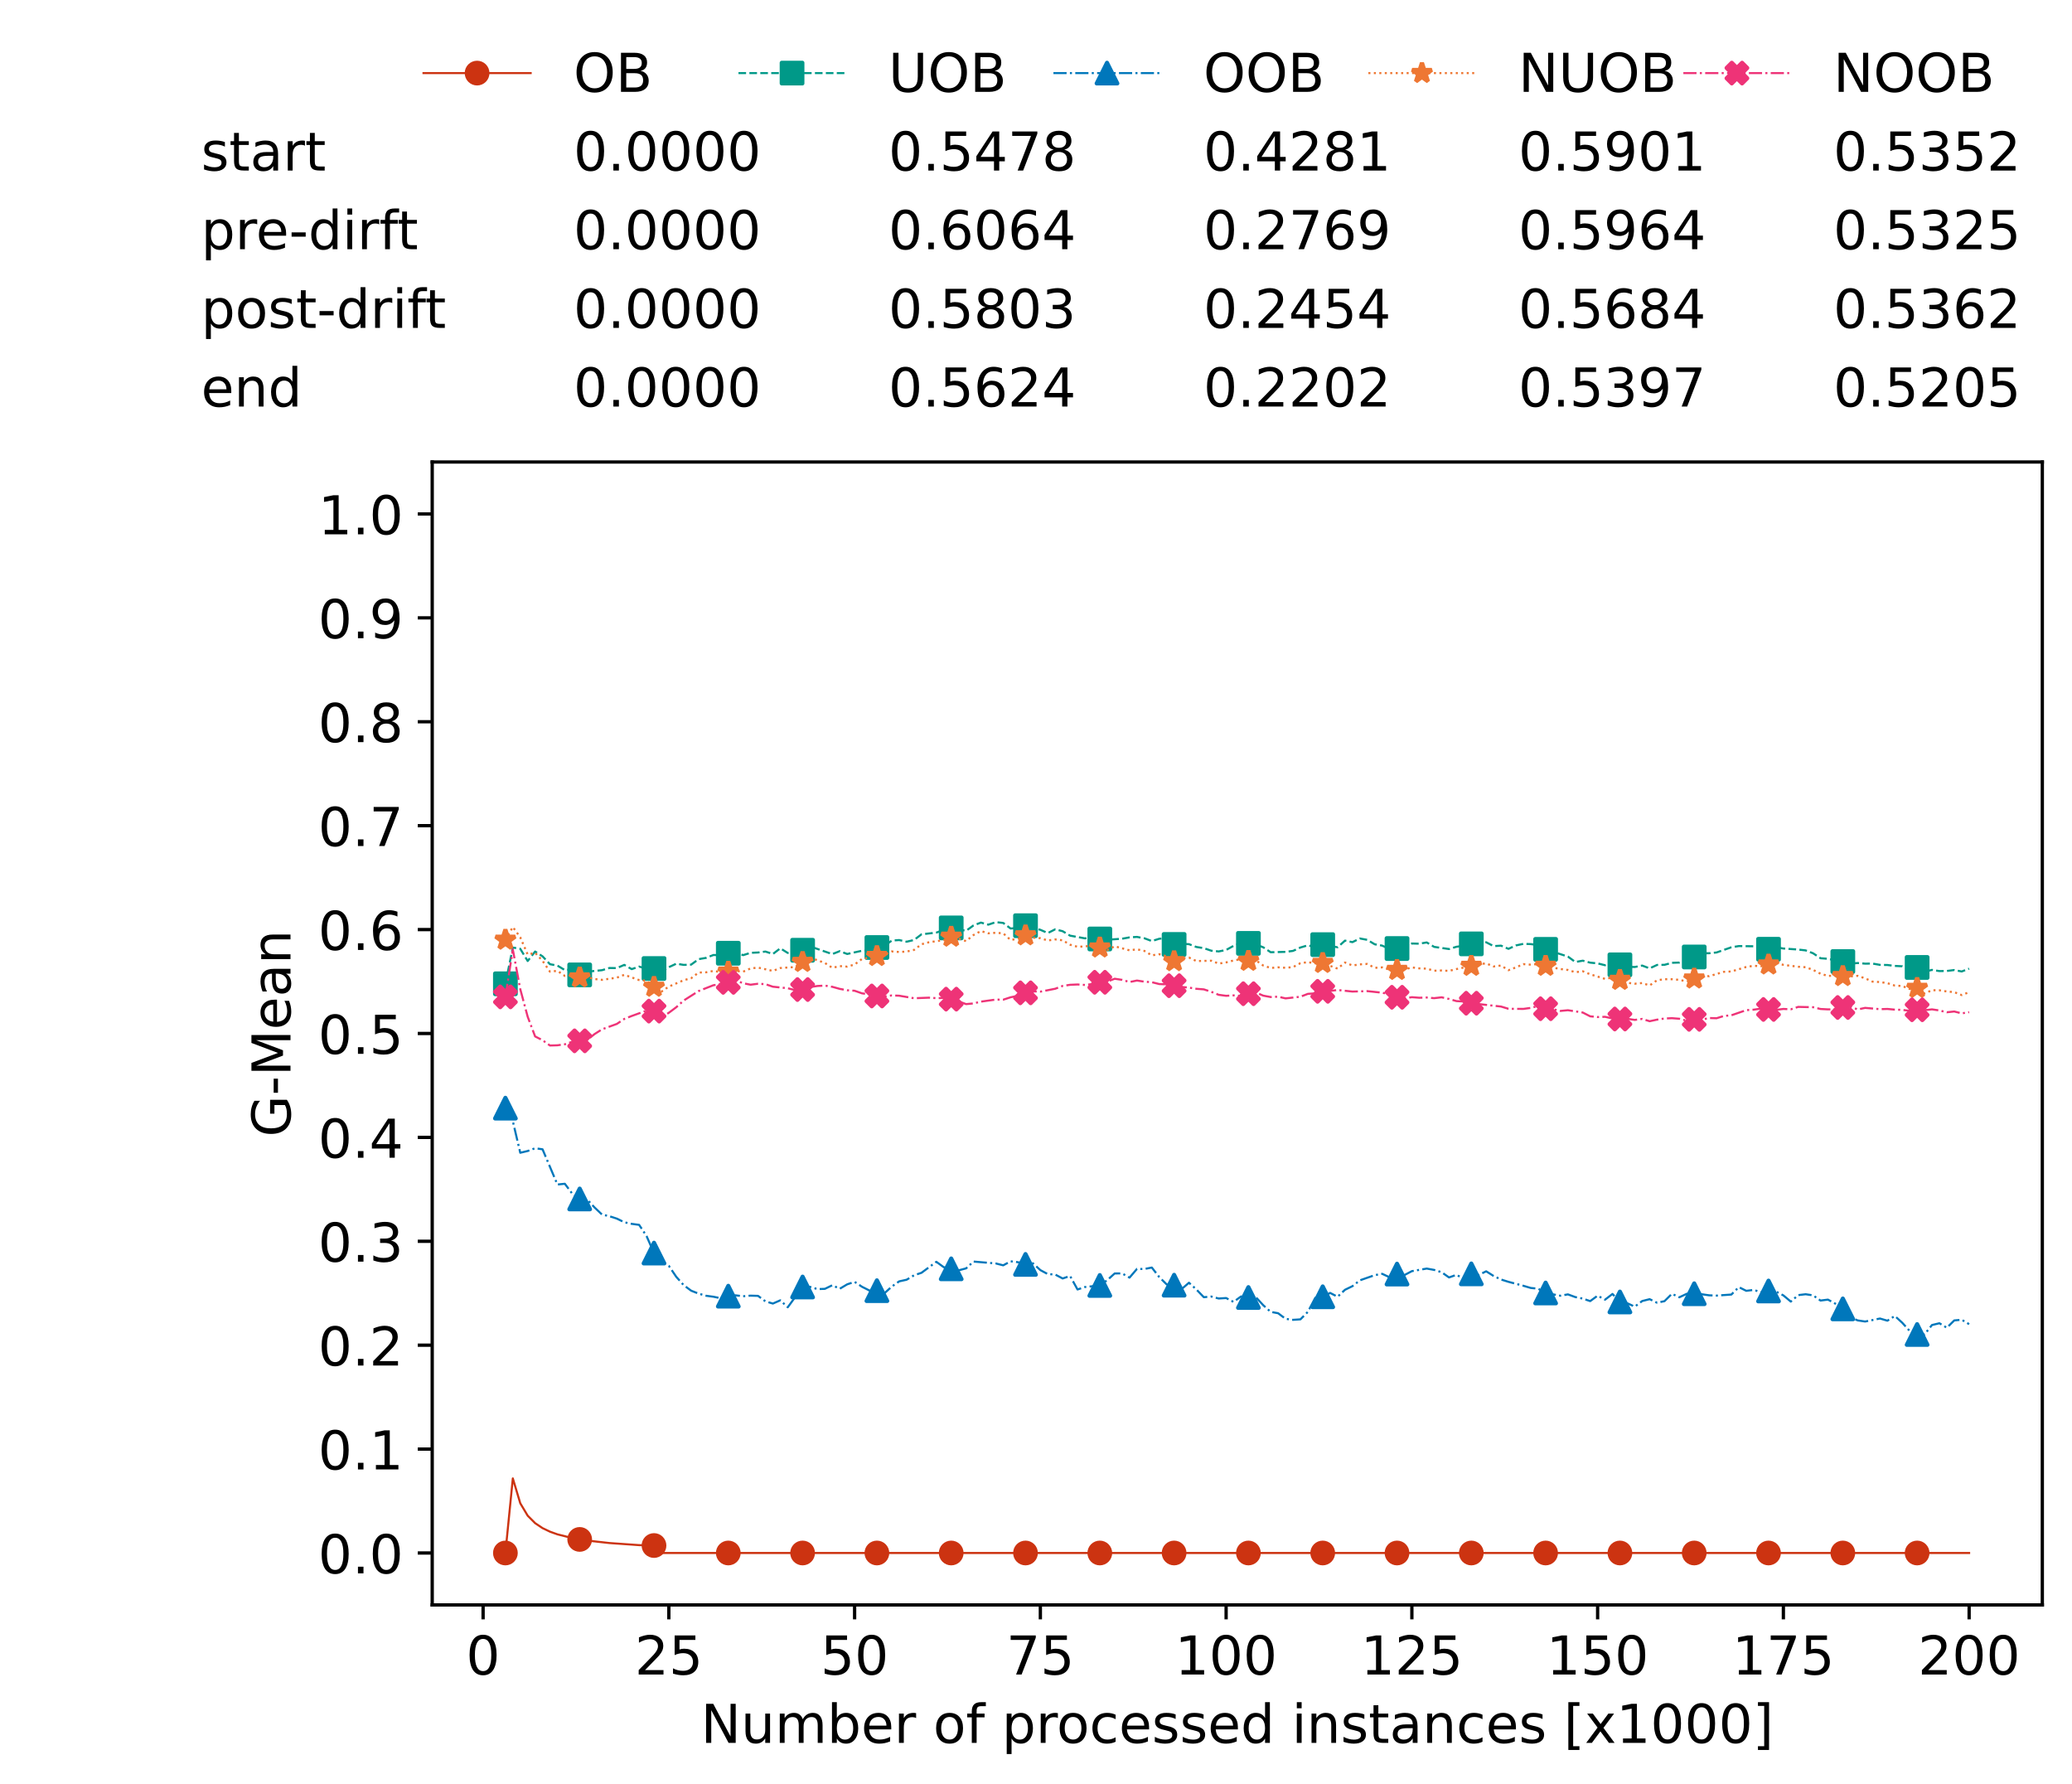 <?xml version="1.0" encoding="utf-8" standalone="no"?>
<!DOCTYPE svg PUBLIC "-//W3C//DTD SVG 1.1//EN"
  "http://www.w3.org/Graphics/SVG/1.1/DTD/svg11.dtd">
<!-- Created with matplotlib (https://matplotlib.org/) -->
<svg height="432.615pt" version="1.1" viewBox="0 0 502.65 432.615" width="502.65pt" xmlns="http://www.w3.org/2000/svg" xmlns:xlink="http://www.w3.org/1999/xlink">
 <defs>
  <style type="text/css">*{stroke-linecap:butt;stroke-linejoin:round;}</style>
 </defs>
 <g id="figure_1">
  <g id="patch_1">
   <path d="M 0 432.615 
L 502.65 432.615 
L 502.65 0 
L 0 0 
z
" style="fill:#ffffff;"/>
  </g>
  <g id="axes_1">
   <g id="patch_2">
    <path d="M 104.85 389.252 
L 495.45 389.252 
L 495.45 112.052 
L 104.85 112.052 
z
" style="fill:#ffffff;"/>
   </g>
   <g id="matplotlib.axis_1">
    <g id="xtick_1">
     <g id="line2d_1">
      <defs>
       <path d="M 0 0 
L 0 3.5 
" id="m43e18e4375" style="stroke:#000000;stroke-width:0.8;"/>
      </defs>
      <g>
       <use style="stroke:#000000;stroke-width:0.8;" x="117.197" xlink:href="#m43e18e4375" y="389.252"/>
      </g>
     </g>
     <g id="text_1">
      <!-- 0 -->
      <g transform="translate(113.061 406.13)scale(0.13 -0.13)">
       <defs>
        <path d="M 31.781 66.406 
Q 24.172 66.406 20.328 58.906 
Q 16.5 51.422 16.5 36.375 
Q 16.5 21.391 20.328 13.891 
Q 24.172 6.391 31.781 6.391 
Q 39.453 6.391 43.281 13.891 
Q 47.125 21.391 47.125 36.375 
Q 47.125 51.422 43.281 58.906 
Q 39.453 66.406 31.781 66.406 
z
M 31.781 74.219 
Q 44.047 74.219 50.516 64.516 
Q 56.984 54.828 56.984 36.375 
Q 56.984 17.969 50.516 8.266 
Q 44.047 -1.422 31.781 -1.422 
Q 19.531 -1.422 13.062 8.266 
Q 6.594 17.969 6.594 36.375 
Q 6.594 54.828 13.062 64.516 
Q 19.531 74.219 31.781 74.219 
z
" id="DejaVuSans-48"/>
       </defs>
       <use xlink:href="#DejaVuSans-48"/>
      </g>
     </g>
    </g>
    <g id="xtick_2">
     <g id="line2d_2">
      <g>
       <use style="stroke:#000000;stroke-width:0.8;" x="162.259" xlink:href="#m43e18e4375" y="389.252"/>
      </g>
     </g>
     <g id="text_2">
      <!-- 25 -->
      <g transform="translate(153.988 406.13)scale(0.13 -0.13)">
       <defs>
        <path d="M 19.188 8.297 
L 53.609 8.297 
L 53.609 0 
L 7.328 0 
L 7.328 8.297 
Q 12.938 14.109 22.625 23.891 
Q 32.328 33.688 34.812 36.531 
Q 39.547 41.844 41.422 45.531 
Q 43.312 49.219 43.312 52.781 
Q 43.312 58.594 39.234 62.25 
Q 35.156 65.922 28.609 65.922 
Q 23.969 65.922 18.812 64.312 
Q 13.672 62.703 7.812 59.422 
L 7.812 69.391 
Q 13.766 71.781 18.938 73 
Q 24.125 74.219 28.422 74.219 
Q 39.75 74.219 46.484 68.547 
Q 53.219 62.891 53.219 53.422 
Q 53.219 48.922 51.531 44.891 
Q 49.859 40.875 45.406 35.406 
Q 44.188 33.984 37.641 27.219 
Q 31.109 20.453 19.188 8.297 
z
" id="DejaVuSans-50"/>
        <path d="M 10.797 72.906 
L 49.516 72.906 
L 49.516 64.594 
L 19.828 64.594 
L 19.828 46.734 
Q 21.969 47.469 24.109 47.828 
Q 26.266 48.188 28.422 48.188 
Q 40.625 48.188 47.75 41.5 
Q 54.891 34.812 54.891 23.391 
Q 54.891 11.625 47.562 5.094 
Q 40.234 -1.422 26.906 -1.422 
Q 22.312 -1.422 17.547 -0.641 
Q 12.797 0.141 7.719 1.703 
L 7.719 11.625 
Q 12.109 9.234 16.797 8.062 
Q 21.484 6.891 26.703 6.891 
Q 35.156 6.891 40.078 11.328 
Q 45.016 15.766 45.016 23.391 
Q 45.016 31 40.078 35.438 
Q 35.156 39.891 26.703 39.891 
Q 22.75 39.891 18.812 39.016 
Q 14.891 38.141 10.797 36.281 
z
" id="DejaVuSans-53"/>
       </defs>
       <use xlink:href="#DejaVuSans-50"/>
       <use x="63.623" xlink:href="#DejaVuSans-53"/>
      </g>
     </g>
    </g>
    <g id="xtick_3">
     <g id="line2d_3">
      <g>
       <use style="stroke:#000000;stroke-width:0.8;" x="207.322" xlink:href="#m43e18e4375" y="389.252"/>
      </g>
     </g>
     <g id="text_3">
      <!-- 50 -->
      <g transform="translate(199.05 406.13)scale(0.13 -0.13)">
       <use xlink:href="#DejaVuSans-53"/>
       <use x="63.623" xlink:href="#DejaVuSans-48"/>
      </g>
     </g>
    </g>
    <g id="xtick_4">
     <g id="line2d_4">
      <g>
       <use style="stroke:#000000;stroke-width:0.8;" x="252.384" xlink:href="#m43e18e4375" y="389.252"/>
      </g>
     </g>
     <g id="text_4">
      <!-- 75 -->
      <g transform="translate(244.113 406.13)scale(0.13 -0.13)">
       <defs>
        <path d="M 8.203 72.906 
L 55.078 72.906 
L 55.078 68.703 
L 28.609 0 
L 18.312 0 
L 43.219 64.594 
L 8.203 64.594 
z
" id="DejaVuSans-55"/>
       </defs>
       <use xlink:href="#DejaVuSans-55"/>
       <use x="63.623" xlink:href="#DejaVuSans-53"/>
      </g>
     </g>
    </g>
    <g id="xtick_5">
     <g id="line2d_5">
      <g>
       <use style="stroke:#000000;stroke-width:0.8;" x="297.446" xlink:href="#m43e18e4375" y="389.252"/>
      </g>
     </g>
     <g id="text_5">
      <!-- 100 -->
      <g transform="translate(285.039 406.13)scale(0.13 -0.13)">
       <defs>
        <path d="M 12.406 8.297 
L 28.516 8.297 
L 28.516 63.922 
L 10.984 60.406 
L 10.984 69.391 
L 28.422 72.906 
L 38.281 72.906 
L 38.281 8.297 
L 54.391 8.297 
L 54.391 0 
L 12.406 0 
z
" id="DejaVuSans-49"/>
       </defs>
       <use xlink:href="#DejaVuSans-49"/>
       <use x="63.623" xlink:href="#DejaVuSans-48"/>
       <use x="127.246" xlink:href="#DejaVuSans-48"/>
      </g>
     </g>
    </g>
    <g id="xtick_6">
     <g id="line2d_6">
      <g>
       <use style="stroke:#000000;stroke-width:0.8;" x="342.509" xlink:href="#m43e18e4375" y="389.252"/>
      </g>
     </g>
     <g id="text_6">
      <!-- 125 -->
      <g transform="translate(330.102 406.13)scale(0.13 -0.13)">
       <use xlink:href="#DejaVuSans-49"/>
       <use x="63.623" xlink:href="#DejaVuSans-50"/>
       <use x="127.246" xlink:href="#DejaVuSans-53"/>
      </g>
     </g>
    </g>
    <g id="xtick_7">
     <g id="line2d_7">
      <g>
       <use style="stroke:#000000;stroke-width:0.8;" x="387.571" xlink:href="#m43e18e4375" y="389.252"/>
      </g>
     </g>
     <g id="text_7">
      <!-- 150 -->
      <g transform="translate(375.164 406.13)scale(0.13 -0.13)">
       <use xlink:href="#DejaVuSans-49"/>
       <use x="63.623" xlink:href="#DejaVuSans-53"/>
       <use x="127.246" xlink:href="#DejaVuSans-48"/>
      </g>
     </g>
    </g>
    <g id="xtick_8">
     <g id="line2d_8">
      <g>
       <use style="stroke:#000000;stroke-width:0.8;" x="432.633" xlink:href="#m43e18e4375" y="389.252"/>
      </g>
     </g>
     <g id="text_8">
      <!-- 175 -->
      <g transform="translate(420.226 406.13)scale(0.13 -0.13)">
       <use xlink:href="#DejaVuSans-49"/>
       <use x="63.623" xlink:href="#DejaVuSans-55"/>
       <use x="127.246" xlink:href="#DejaVuSans-53"/>
      </g>
     </g>
    </g>
    <g id="xtick_9">
     <g id="line2d_9">
      <g>
       <use style="stroke:#000000;stroke-width:0.8;" x="477.695" xlink:href="#m43e18e4375" y="389.252"/>
      </g>
     </g>
     <g id="text_9">
      <!-- 200 -->
      <g transform="translate(465.289 406.13)scale(0.13 -0.13)">
       <use xlink:href="#DejaVuSans-50"/>
       <use x="63.623" xlink:href="#DejaVuSans-48"/>
       <use x="127.246" xlink:href="#DejaVuSans-48"/>
      </g>
     </g>
    </g>
    <g id="text_10">
     <!-- Number of processed instances [x1000] -->
     <g transform="translate(170.025 422.711)scale(0.13 -0.13)">
      <defs>
       <path d="M 9.812 72.906 
L 23.094 72.906 
L 55.422 11.922 
L 55.422 72.906 
L 64.984 72.906 
L 64.984 0 
L 51.703 0 
L 19.391 60.984 
L 19.391 0 
L 9.812 0 
z
" id="DejaVuSans-78"/>
       <path d="M 8.5 21.578 
L 8.5 54.688 
L 17.484 54.688 
L 17.484 21.922 
Q 17.484 14.156 20.5 10.266 
Q 23.531 6.391 29.594 6.391 
Q 36.859 6.391 41.078 11.031 
Q 45.312 15.672 45.312 23.688 
L 45.312 54.688 
L 54.297 54.688 
L 54.297 0 
L 45.312 0 
L 45.312 8.406 
Q 42.047 3.422 37.719 1 
Q 33.406 -1.422 27.688 -1.422 
Q 18.266 -1.422 13.375 4.438 
Q 8.5 10.297 8.5 21.578 
z
M 31.109 56 
z
" id="DejaVuSans-117"/>
       <path d="M 52 44.188 
Q 55.375 50.25 60.062 53.125 
Q 64.75 56 71.094 56 
Q 79.641 56 84.281 50.016 
Q 88.922 44.047 88.922 33.016 
L 88.922 0 
L 79.891 0 
L 79.891 32.719 
Q 79.891 40.578 77.094 44.375 
Q 74.312 48.188 68.609 48.188 
Q 61.625 48.188 57.562 43.547 
Q 53.516 38.922 53.516 30.906 
L 53.516 0 
L 44.484 0 
L 44.484 32.719 
Q 44.484 40.625 41.703 44.406 
Q 38.922 48.188 33.109 48.188 
Q 26.219 48.188 22.156 43.531 
Q 18.109 38.875 18.109 30.906 
L 18.109 0 
L 9.078 0 
L 9.078 54.688 
L 18.109 54.688 
L 18.109 46.188 
Q 21.188 51.219 25.484 53.609 
Q 29.781 56 35.688 56 
Q 41.656 56 45.828 52.969 
Q 50 49.953 52 44.188 
z
" id="DejaVuSans-109"/>
       <path d="M 48.688 27.297 
Q 48.688 37.203 44.609 42.844 
Q 40.531 48.484 33.406 48.484 
Q 26.266 48.484 22.188 42.844 
Q 18.109 37.203 18.109 27.297 
Q 18.109 17.391 22.188 11.75 
Q 26.266 6.109 33.406 6.109 
Q 40.531 6.109 44.609 11.75 
Q 48.688 17.391 48.688 27.297 
z
M 18.109 46.391 
Q 20.953 51.266 25.266 53.625 
Q 29.594 56 35.594 56 
Q 45.562 56 51.781 48.094 
Q 58.016 40.188 58.016 27.297 
Q 58.016 14.406 51.781 6.484 
Q 45.562 -1.422 35.594 -1.422 
Q 29.594 -1.422 25.266 0.953 
Q 20.953 3.328 18.109 8.203 
L 18.109 0 
L 9.078 0 
L 9.078 75.984 
L 18.109 75.984 
z
" id="DejaVuSans-98"/>
       <path d="M 56.203 29.594 
L 56.203 25.203 
L 14.891 25.203 
Q 15.484 15.922 20.484 11.062 
Q 25.484 6.203 34.422 6.203 
Q 39.594 6.203 44.453 7.469 
Q 49.312 8.734 54.109 11.281 
L 54.109 2.781 
Q 49.266 0.734 44.188 -0.344 
Q 39.109 -1.422 33.891 -1.422 
Q 20.797 -1.422 13.156 6.188 
Q 5.516 13.812 5.516 26.812 
Q 5.516 40.234 12.766 48.109 
Q 20.016 56 32.328 56 
Q 43.359 56 49.781 48.891 
Q 56.203 41.797 56.203 29.594 
z
M 47.219 32.234 
Q 47.125 39.594 43.094 43.984 
Q 39.062 48.391 32.422 48.391 
Q 24.906 48.391 20.391 44.141 
Q 15.875 39.891 15.188 32.172 
z
" id="DejaVuSans-101"/>
       <path d="M 41.109 46.297 
Q 39.594 47.172 37.812 47.578 
Q 36.031 48 33.891 48 
Q 26.266 48 22.188 43.047 
Q 18.109 38.094 18.109 28.812 
L 18.109 0 
L 9.078 0 
L 9.078 54.688 
L 18.109 54.688 
L 18.109 46.188 
Q 20.953 51.172 25.484 53.578 
Q 30.031 56 36.531 56 
Q 37.453 56 38.578 55.875 
Q 39.703 55.766 41.062 55.516 
z
" id="DejaVuSans-114"/>
       <path id="DejaVuSans-32"/>
       <path d="M 30.609 48.391 
Q 23.391 48.391 19.188 42.75 
Q 14.984 37.109 14.984 27.297 
Q 14.984 17.484 19.156 11.844 
Q 23.344 6.203 30.609 6.203 
Q 37.797 6.203 41.984 11.859 
Q 46.188 17.531 46.188 27.297 
Q 46.188 37.016 41.984 42.703 
Q 37.797 48.391 30.609 48.391 
z
M 30.609 56 
Q 42.328 56 49.016 48.375 
Q 55.719 40.766 55.719 27.297 
Q 55.719 13.875 49.016 6.219 
Q 42.328 -1.422 30.609 -1.422 
Q 18.844 -1.422 12.172 6.219 
Q 5.516 13.875 5.516 27.297 
Q 5.516 40.766 12.172 48.375 
Q 18.844 56 30.609 56 
z
" id="DejaVuSans-111"/>
       <path d="M 37.109 75.984 
L 37.109 68.5 
L 28.516 68.5 
Q 23.688 68.5 21.797 66.547 
Q 19.922 64.594 19.922 59.516 
L 19.922 54.688 
L 34.719 54.688 
L 34.719 47.703 
L 19.922 47.703 
L 19.922 0 
L 10.891 0 
L 10.891 47.703 
L 2.297 47.703 
L 2.297 54.688 
L 10.891 54.688 
L 10.891 58.5 
Q 10.891 67.625 15.141 71.797 
Q 19.391 75.984 28.609 75.984 
z
" id="DejaVuSans-102"/>
       <path d="M 18.109 8.203 
L 18.109 -20.797 
L 9.078 -20.797 
L 9.078 54.688 
L 18.109 54.688 
L 18.109 46.391 
Q 20.953 51.266 25.266 53.625 
Q 29.594 56 35.594 56 
Q 45.562 56 51.781 48.094 
Q 58.016 40.188 58.016 27.297 
Q 58.016 14.406 51.781 6.484 
Q 45.562 -1.422 35.594 -1.422 
Q 29.594 -1.422 25.266 0.953 
Q 20.953 3.328 18.109 8.203 
z
M 48.688 27.297 
Q 48.688 37.203 44.609 42.844 
Q 40.531 48.484 33.406 48.484 
Q 26.266 48.484 22.188 42.844 
Q 18.109 37.203 18.109 27.297 
Q 18.109 17.391 22.188 11.75 
Q 26.266 6.109 33.406 6.109 
Q 40.531 6.109 44.609 11.75 
Q 48.688 17.391 48.688 27.297 
z
" id="DejaVuSans-112"/>
       <path d="M 48.781 52.594 
L 48.781 44.188 
Q 44.969 46.297 41.141 47.344 
Q 37.312 48.391 33.406 48.391 
Q 24.656 48.391 19.812 42.844 
Q 14.984 37.312 14.984 27.297 
Q 14.984 17.281 19.812 11.734 
Q 24.656 6.203 33.406 6.203 
Q 37.312 6.203 41.141 7.25 
Q 44.969 8.297 48.781 10.406 
L 48.781 2.094 
Q 45.016 0.344 40.984 -0.531 
Q 36.969 -1.422 32.422 -1.422 
Q 20.062 -1.422 12.781 6.344 
Q 5.516 14.109 5.516 27.297 
Q 5.516 40.672 12.859 48.328 
Q 20.219 56 33.016 56 
Q 37.156 56 41.109 55.141 
Q 45.062 54.297 48.781 52.594 
z
" id="DejaVuSans-99"/>
       <path d="M 44.281 53.078 
L 44.281 44.578 
Q 40.484 46.531 36.375 47.5 
Q 32.281 48.484 27.875 48.484 
Q 21.188 48.484 17.844 46.438 
Q 14.5 44.391 14.5 40.281 
Q 14.5 37.156 16.891 35.375 
Q 19.281 33.594 26.516 31.984 
L 29.594 31.297 
Q 39.156 29.25 43.188 25.516 
Q 47.219 21.781 47.219 15.094 
Q 47.219 7.469 41.188 3.016 
Q 35.156 -1.422 24.609 -1.422 
Q 20.219 -1.422 15.453 -0.562 
Q 10.688 0.297 5.422 2 
L 5.422 11.281 
Q 10.406 8.688 15.234 7.391 
Q 20.062 6.109 24.812 6.109 
Q 31.156 6.109 34.562 8.281 
Q 37.984 10.453 37.984 14.406 
Q 37.984 18.062 35.516 20.016 
Q 33.062 21.969 24.703 23.781 
L 21.578 24.516 
Q 13.234 26.266 9.516 29.906 
Q 5.812 33.547 5.812 39.891 
Q 5.812 47.609 11.281 51.797 
Q 16.75 56 26.812 56 
Q 31.781 56 36.172 55.266 
Q 40.578 54.547 44.281 53.078 
z
" id="DejaVuSans-115"/>
       <path d="M 45.406 46.391 
L 45.406 75.984 
L 54.391 75.984 
L 54.391 0 
L 45.406 0 
L 45.406 8.203 
Q 42.578 3.328 38.25 0.953 
Q 33.938 -1.422 27.875 -1.422 
Q 17.969 -1.422 11.734 6.484 
Q 5.516 14.406 5.516 27.297 
Q 5.516 40.188 11.734 48.094 
Q 17.969 56 27.875 56 
Q 33.938 56 38.25 53.625 
Q 42.578 51.266 45.406 46.391 
z
M 14.797 27.297 
Q 14.797 17.391 18.875 11.75 
Q 22.953 6.109 30.078 6.109 
Q 37.203 6.109 41.297 11.75 
Q 45.406 17.391 45.406 27.297 
Q 45.406 37.203 41.297 42.844 
Q 37.203 48.484 30.078 48.484 
Q 22.953 48.484 18.875 42.844 
Q 14.797 37.203 14.797 27.297 
z
" id="DejaVuSans-100"/>
       <path d="M 9.422 54.688 
L 18.406 54.688 
L 18.406 0 
L 9.422 0 
z
M 9.422 75.984 
L 18.406 75.984 
L 18.406 64.594 
L 9.422 64.594 
z
" id="DejaVuSans-105"/>
       <path d="M 54.891 33.016 
L 54.891 0 
L 45.906 0 
L 45.906 32.719 
Q 45.906 40.484 42.875 44.328 
Q 39.844 48.188 33.797 48.188 
Q 26.516 48.188 22.312 43.547 
Q 18.109 38.922 18.109 30.906 
L 18.109 0 
L 9.078 0 
L 9.078 54.688 
L 18.109 54.688 
L 18.109 46.188 
Q 21.344 51.125 25.703 53.562 
Q 30.078 56 35.797 56 
Q 45.219 56 50.047 50.172 
Q 54.891 44.344 54.891 33.016 
z
" id="DejaVuSans-110"/>
       <path d="M 18.312 70.219 
L 18.312 54.688 
L 36.812 54.688 
L 36.812 47.703 
L 18.312 47.703 
L 18.312 18.016 
Q 18.312 11.328 20.141 9.422 
Q 21.969 7.516 27.594 7.516 
L 36.812 7.516 
L 36.812 0 
L 27.594 0 
Q 17.188 0 13.234 3.875 
Q 9.281 7.766 9.281 18.016 
L 9.281 47.703 
L 2.688 47.703 
L 2.688 54.688 
L 9.281 54.688 
L 9.281 70.219 
z
" id="DejaVuSans-116"/>
       <path d="M 34.281 27.484 
Q 23.391 27.484 19.188 25 
Q 14.984 22.516 14.984 16.5 
Q 14.984 11.719 18.141 8.906 
Q 21.297 6.109 26.703 6.109 
Q 34.188 6.109 38.703 11.406 
Q 43.219 16.703 43.219 25.484 
L 43.219 27.484 
z
M 52.203 31.203 
L 52.203 0 
L 43.219 0 
L 43.219 8.297 
Q 40.141 3.328 35.547 0.953 
Q 30.953 -1.422 24.312 -1.422 
Q 15.922 -1.422 10.953 3.297 
Q 6 8.016 6 15.922 
Q 6 25.141 12.172 29.828 
Q 18.359 34.516 30.609 34.516 
L 43.219 34.516 
L 43.219 35.406 
Q 43.219 41.609 39.141 45 
Q 35.062 48.391 27.688 48.391 
Q 23 48.391 18.547 47.266 
Q 14.109 46.141 10.016 43.891 
L 10.016 52.203 
Q 14.938 54.109 19.578 55.047 
Q 24.219 56 28.609 56 
Q 40.484 56 46.344 49.844 
Q 52.203 43.703 52.203 31.203 
z
" id="DejaVuSans-97"/>
       <path d="M 8.594 75.984 
L 29.297 75.984 
L 29.297 69 
L 17.578 69 
L 17.578 -6.203 
L 29.297 -6.203 
L 29.297 -13.188 
L 8.594 -13.188 
z
" id="DejaVuSans-91"/>
       <path d="M 54.891 54.688 
L 35.109 28.078 
L 55.906 0 
L 45.312 0 
L 29.391 21.484 
L 13.484 0 
L 2.875 0 
L 24.125 28.609 
L 4.688 54.688 
L 15.281 54.688 
L 29.781 35.203 
L 44.281 54.688 
z
" id="DejaVuSans-120"/>
       <path d="M 30.422 75.984 
L 30.422 -13.188 
L 9.719 -13.188 
L 9.719 -6.203 
L 21.391 -6.203 
L 21.391 69 
L 9.719 69 
L 9.719 75.984 
z
" id="DejaVuSans-93"/>
      </defs>
      <use xlink:href="#DejaVuSans-78"/>
      <use x="74.805" xlink:href="#DejaVuSans-117"/>
      <use x="138.184" xlink:href="#DejaVuSans-109"/>
      <use x="235.596" xlink:href="#DejaVuSans-98"/>
      <use x="299.072" xlink:href="#DejaVuSans-101"/>
      <use x="360.596" xlink:href="#DejaVuSans-114"/>
      <use x="401.709" xlink:href="#DejaVuSans-32"/>
      <use x="433.496" xlink:href="#DejaVuSans-111"/>
      <use x="494.678" xlink:href="#DejaVuSans-102"/>
      <use x="529.883" xlink:href="#DejaVuSans-32"/>
      <use x="561.67" xlink:href="#DejaVuSans-112"/>
      <use x="625.146" xlink:href="#DejaVuSans-114"/>
      <use x="664.01" xlink:href="#DejaVuSans-111"/>
      <use x="725.191" xlink:href="#DejaVuSans-99"/>
      <use x="780.172" xlink:href="#DejaVuSans-101"/>
      <use x="841.695" xlink:href="#DejaVuSans-115"/>
      <use x="893.795" xlink:href="#DejaVuSans-115"/>
      <use x="945.895" xlink:href="#DejaVuSans-101"/>
      <use x="1007.418" xlink:href="#DejaVuSans-100"/>
      <use x="1070.895" xlink:href="#DejaVuSans-32"/>
      <use x="1102.682" xlink:href="#DejaVuSans-105"/>
      <use x="1130.465" xlink:href="#DejaVuSans-110"/>
      <use x="1193.844" xlink:href="#DejaVuSans-115"/>
      <use x="1245.943" xlink:href="#DejaVuSans-116"/>
      <use x="1285.152" xlink:href="#DejaVuSans-97"/>
      <use x="1346.432" xlink:href="#DejaVuSans-110"/>
      <use x="1409.811" xlink:href="#DejaVuSans-99"/>
      <use x="1464.791" xlink:href="#DejaVuSans-101"/>
      <use x="1526.314" xlink:href="#DejaVuSans-115"/>
      <use x="1578.414" xlink:href="#DejaVuSans-32"/>
      <use x="1610.201" xlink:href="#DejaVuSans-91"/>
      <use x="1649.215" xlink:href="#DejaVuSans-120"/>
      <use x="1708.395" xlink:href="#DejaVuSans-49"/>
      <use x="1772.018" xlink:href="#DejaVuSans-48"/>
      <use x="1835.641" xlink:href="#DejaVuSans-48"/>
      <use x="1899.264" xlink:href="#DejaVuSans-48"/>
      <use x="1962.887" xlink:href="#DejaVuSans-93"/>
     </g>
    </g>
   </g>
   <g id="matplotlib.axis_2">
    <g id="ytick_1">
     <g id="line2d_10">
      <defs>
       <path d="M 0 0 
L -3.5 0 
" id="m14ff827d65" style="stroke:#000000;stroke-width:0.8;"/>
      </defs>
      <g>
       <use style="stroke:#000000;stroke-width:0.8;" x="104.85" xlink:href="#m14ff827d65" y="376.652"/>
      </g>
     </g>
     <g id="text_11">
      <!-- 0.0 -->
      <g transform="translate(77.176 381.591)scale(0.13 -0.13)">
       <defs>
        <path d="M 10.688 12.406 
L 21 12.406 
L 21 0 
L 10.688 0 
z
" id="DejaVuSans-46"/>
       </defs>
       <use xlink:href="#DejaVuSans-48"/>
       <use x="63.623" xlink:href="#DejaVuSans-46"/>
       <use x="95.41" xlink:href="#DejaVuSans-48"/>
      </g>
     </g>
    </g>
    <g id="ytick_2">
     <g id="line2d_11">
      <g>
       <use style="stroke:#000000;stroke-width:0.8;" x="104.85" xlink:href="#m14ff827d65" y="351.452"/>
      </g>
     </g>
     <g id="text_12">
      <!-- 0.1 -->
      <g transform="translate(77.176 356.391)scale(0.13 -0.13)">
       <use xlink:href="#DejaVuSans-48"/>
       <use x="63.623" xlink:href="#DejaVuSans-46"/>
       <use x="95.41" xlink:href="#DejaVuSans-49"/>
      </g>
     </g>
    </g>
    <g id="ytick_3">
     <g id="line2d_12">
      <g>
       <use style="stroke:#000000;stroke-width:0.8;" x="104.85" xlink:href="#m14ff827d65" y="326.252"/>
      </g>
     </g>
     <g id="text_13">
      <!-- 0.2 -->
      <g transform="translate(77.176 331.191)scale(0.13 -0.13)">
       <use xlink:href="#DejaVuSans-48"/>
       <use x="63.623" xlink:href="#DejaVuSans-46"/>
       <use x="95.41" xlink:href="#DejaVuSans-50"/>
      </g>
     </g>
    </g>
    <g id="ytick_4">
     <g id="line2d_13">
      <g>
       <use style="stroke:#000000;stroke-width:0.8;" x="104.85" xlink:href="#m14ff827d65" y="301.052"/>
      </g>
     </g>
     <g id="text_14">
      <!-- 0.3 -->
      <g transform="translate(77.176 305.991)scale(0.13 -0.13)">
       <defs>
        <path d="M 40.578 39.312 
Q 47.656 37.797 51.625 33 
Q 55.609 28.219 55.609 21.188 
Q 55.609 10.406 48.188 4.484 
Q 40.766 -1.422 27.094 -1.422 
Q 22.516 -1.422 17.656 -0.516 
Q 12.797 0.391 7.625 2.203 
L 7.625 11.719 
Q 11.719 9.328 16.594 8.109 
Q 21.484 6.891 26.812 6.891 
Q 36.078 6.891 40.938 10.547 
Q 45.797 14.203 45.797 21.188 
Q 45.797 27.641 41.281 31.266 
Q 36.766 34.906 28.719 34.906 
L 20.219 34.906 
L 20.219 43.016 
L 29.109 43.016 
Q 36.375 43.016 40.234 45.922 
Q 44.094 48.828 44.094 54.297 
Q 44.094 59.906 40.109 62.906 
Q 36.141 65.922 28.719 65.922 
Q 24.656 65.922 20.016 65.031 
Q 15.375 64.156 9.812 62.312 
L 9.812 71.094 
Q 15.438 72.656 20.344 73.438 
Q 25.25 74.219 29.594 74.219 
Q 40.828 74.219 47.359 69.109 
Q 53.906 64.016 53.906 55.328 
Q 53.906 49.266 50.438 45.094 
Q 46.969 40.922 40.578 39.312 
z
" id="DejaVuSans-51"/>
       </defs>
       <use xlink:href="#DejaVuSans-48"/>
       <use x="63.623" xlink:href="#DejaVuSans-46"/>
       <use x="95.41" xlink:href="#DejaVuSans-51"/>
      </g>
     </g>
    </g>
    <g id="ytick_5">
     <g id="line2d_14">
      <g>
       <use style="stroke:#000000;stroke-width:0.8;" x="104.85" xlink:href="#m14ff827d65" y="275.852"/>
      </g>
     </g>
     <g id="text_15">
      <!-- 0.4 -->
      <g transform="translate(77.176 280.791)scale(0.13 -0.13)">
       <defs>
        <path d="M 37.797 64.312 
L 12.891 25.391 
L 37.797 25.391 
z
M 35.203 72.906 
L 47.609 72.906 
L 47.609 25.391 
L 58.016 25.391 
L 58.016 17.188 
L 47.609 17.188 
L 47.609 0 
L 37.797 0 
L 37.797 17.188 
L 4.891 17.188 
L 4.891 26.703 
z
" id="DejaVuSans-52"/>
       </defs>
       <use xlink:href="#DejaVuSans-48"/>
       <use x="63.623" xlink:href="#DejaVuSans-46"/>
       <use x="95.41" xlink:href="#DejaVuSans-52"/>
      </g>
     </g>
    </g>
    <g id="ytick_6">
     <g id="line2d_15">
      <g>
       <use style="stroke:#000000;stroke-width:0.8;" x="104.85" xlink:href="#m14ff827d65" y="250.652"/>
      </g>
     </g>
     <g id="text_16">
      <!-- 0.5 -->
      <g transform="translate(77.176 255.591)scale(0.13 -0.13)">
       <use xlink:href="#DejaVuSans-48"/>
       <use x="63.623" xlink:href="#DejaVuSans-46"/>
       <use x="95.41" xlink:href="#DejaVuSans-53"/>
      </g>
     </g>
    </g>
    <g id="ytick_7">
     <g id="line2d_16">
      <g>
       <use style="stroke:#000000;stroke-width:0.8;" x="104.85" xlink:href="#m14ff827d65" y="225.452"/>
      </g>
     </g>
     <g id="text_17">
      <!-- 0.6 -->
      <g transform="translate(77.176 230.391)scale(0.13 -0.13)">
       <defs>
        <path d="M 33.016 40.375 
Q 26.375 40.375 22.484 35.828 
Q 18.609 31.297 18.609 23.391 
Q 18.609 15.531 22.484 10.953 
Q 26.375 6.391 33.016 6.391 
Q 39.656 6.391 43.531 10.953 
Q 47.406 15.531 47.406 23.391 
Q 47.406 31.297 43.531 35.828 
Q 39.656 40.375 33.016 40.375 
z
M 52.594 71.297 
L 52.594 62.312 
Q 48.875 64.062 45.094 64.984 
Q 41.312 65.922 37.594 65.922 
Q 27.828 65.922 22.672 59.328 
Q 17.531 52.734 16.797 39.406 
Q 19.672 43.656 24.016 45.922 
Q 28.375 48.188 33.594 48.188 
Q 44.578 48.188 50.953 41.516 
Q 57.328 34.859 57.328 23.391 
Q 57.328 12.156 50.688 5.359 
Q 44.047 -1.422 33.016 -1.422 
Q 20.359 -1.422 13.672 8.266 
Q 6.984 17.969 6.984 36.375 
Q 6.984 53.656 15.188 63.938 
Q 23.391 74.219 37.203 74.219 
Q 40.922 74.219 44.703 73.484 
Q 48.484 72.75 52.594 71.297 
z
" id="DejaVuSans-54"/>
       </defs>
       <use xlink:href="#DejaVuSans-48"/>
       <use x="63.623" xlink:href="#DejaVuSans-46"/>
       <use x="95.41" xlink:href="#DejaVuSans-54"/>
      </g>
     </g>
    </g>
    <g id="ytick_8">
     <g id="line2d_17">
      <g>
       <use style="stroke:#000000;stroke-width:0.8;" x="104.85" xlink:href="#m14ff827d65" y="200.252"/>
      </g>
     </g>
     <g id="text_18">
      <!-- 0.7 -->
      <g transform="translate(77.176 205.191)scale(0.13 -0.13)">
       <use xlink:href="#DejaVuSans-48"/>
       <use x="63.623" xlink:href="#DejaVuSans-46"/>
       <use x="95.41" xlink:href="#DejaVuSans-55"/>
      </g>
     </g>
    </g>
    <g id="ytick_9">
     <g id="line2d_18">
      <g>
       <use style="stroke:#000000;stroke-width:0.8;" x="104.85" xlink:href="#m14ff827d65" y="175.052"/>
      </g>
     </g>
     <g id="text_19">
      <!-- 0.8 -->
      <g transform="translate(77.176 179.991)scale(0.13 -0.13)">
       <defs>
        <path d="M 31.781 34.625 
Q 24.75 34.625 20.719 30.859 
Q 16.703 27.094 16.703 20.516 
Q 16.703 13.922 20.719 10.156 
Q 24.75 6.391 31.781 6.391 
Q 38.812 6.391 42.859 10.172 
Q 46.922 13.969 46.922 20.516 
Q 46.922 27.094 42.891 30.859 
Q 38.875 34.625 31.781 34.625 
z
M 21.922 38.812 
Q 15.578 40.375 12.031 44.719 
Q 8.5 49.078 8.5 55.328 
Q 8.5 64.062 14.719 69.141 
Q 20.953 74.219 31.781 74.219 
Q 42.672 74.219 48.875 69.141 
Q 55.078 64.062 55.078 55.328 
Q 55.078 49.078 51.531 44.719 
Q 48 40.375 41.703 38.812 
Q 48.828 37.156 52.797 32.312 
Q 56.781 27.484 56.781 20.516 
Q 56.781 9.906 50.312 4.234 
Q 43.844 -1.422 31.781 -1.422 
Q 19.734 -1.422 13.25 4.234 
Q 6.781 9.906 6.781 20.516 
Q 6.781 27.484 10.781 32.312 
Q 14.797 37.156 21.922 38.812 
z
M 18.312 54.391 
Q 18.312 48.734 21.844 45.562 
Q 25.391 42.391 31.781 42.391 
Q 38.141 42.391 41.719 45.562 
Q 45.312 48.734 45.312 54.391 
Q 45.312 60.062 41.719 63.234 
Q 38.141 66.406 31.781 66.406 
Q 25.391 66.406 21.844 63.234 
Q 18.312 60.062 18.312 54.391 
z
" id="DejaVuSans-56"/>
       </defs>
       <use xlink:href="#DejaVuSans-48"/>
       <use x="63.623" xlink:href="#DejaVuSans-46"/>
       <use x="95.41" xlink:href="#DejaVuSans-56"/>
      </g>
     </g>
    </g>
    <g id="ytick_10">
     <g id="line2d_19">
      <g>
       <use style="stroke:#000000;stroke-width:0.8;" x="104.85" xlink:href="#m14ff827d65" y="149.852"/>
      </g>
     </g>
     <g id="text_20">
      <!-- 0.9 -->
      <g transform="translate(77.176 154.791)scale(0.13 -0.13)">
       <defs>
        <path d="M 10.984 1.516 
L 10.984 10.5 
Q 14.703 8.734 18.5 7.812 
Q 22.312 6.891 25.984 6.891 
Q 35.75 6.891 40.891 13.453 
Q 46.047 20.016 46.781 33.406 
Q 43.953 29.203 39.594 26.953 
Q 35.25 24.703 29.984 24.703 
Q 19.047 24.703 12.672 31.312 
Q 6.297 37.938 6.297 49.422 
Q 6.297 60.641 12.938 67.422 
Q 19.578 74.219 30.609 74.219 
Q 43.266 74.219 49.922 64.516 
Q 56.594 54.828 56.594 36.375 
Q 56.594 19.141 48.406 8.859 
Q 40.234 -1.422 26.422 -1.422 
Q 22.703 -1.422 18.891 -0.688 
Q 15.094 0.047 10.984 1.516 
z
M 30.609 32.422 
Q 37.25 32.422 41.125 36.953 
Q 45.016 41.5 45.016 49.422 
Q 45.016 57.281 41.125 61.844 
Q 37.25 66.406 30.609 66.406 
Q 23.969 66.406 20.094 61.844 
Q 16.219 57.281 16.219 49.422 
Q 16.219 41.5 20.094 36.953 
Q 23.969 32.422 30.609 32.422 
z
" id="DejaVuSans-57"/>
       </defs>
       <use xlink:href="#DejaVuSans-48"/>
       <use x="63.623" xlink:href="#DejaVuSans-46"/>
       <use x="95.41" xlink:href="#DejaVuSans-57"/>
      </g>
     </g>
    </g>
    <g id="ytick_11">
     <g id="line2d_20">
      <g>
       <use style="stroke:#000000;stroke-width:0.8;" x="104.85" xlink:href="#m14ff827d65" y="124.652"/>
      </g>
     </g>
     <g id="text_21">
      <!-- 1.0 -->
      <g transform="translate(77.176 129.591)scale(0.13 -0.13)">
       <use xlink:href="#DejaVuSans-49"/>
       <use x="63.623" xlink:href="#DejaVuSans-46"/>
       <use x="95.41" xlink:href="#DejaVuSans-48"/>
      </g>
     </g>
    </g>
    <g id="text_22">
     <!-- G-Mean -->
     <g transform="translate(70.472 275.744)rotate(-90)scale(0.13 -0.13)">
      <defs>
       <path d="M 59.516 10.406 
L 59.516 29.984 
L 43.406 29.984 
L 43.406 38.094 
L 69.281 38.094 
L 69.281 6.781 
Q 63.578 2.734 56.688 0.656 
Q 49.812 -1.422 42 -1.422 
Q 24.906 -1.422 15.25 8.562 
Q 5.609 18.562 5.609 36.375 
Q 5.609 54.25 15.25 64.234 
Q 24.906 74.219 42 74.219 
Q 49.125 74.219 55.547 72.453 
Q 61.969 70.703 67.391 67.281 
L 67.391 56.781 
Q 61.922 61.422 55.766 63.766 
Q 49.609 66.109 42.828 66.109 
Q 29.438 66.109 22.719 58.641 
Q 16.016 51.172 16.016 36.375 
Q 16.016 21.625 22.719 14.156 
Q 29.438 6.688 42.828 6.688 
Q 48.047 6.688 52.141 7.594 
Q 56.25 8.5 59.516 10.406 
z
" id="DejaVuSans-71"/>
       <path d="M 4.891 31.391 
L 31.203 31.391 
L 31.203 23.391 
L 4.891 23.391 
z
" id="DejaVuSans-45"/>
       <path d="M 9.812 72.906 
L 24.516 72.906 
L 43.109 23.297 
L 61.812 72.906 
L 76.516 72.906 
L 76.516 0 
L 66.891 0 
L 66.891 64.016 
L 48.094 14.016 
L 38.188 14.016 
L 19.391 64.016 
L 19.391 0 
L 9.812 0 
z
" id="DejaVuSans-77"/>
      </defs>
      <use xlink:href="#DejaVuSans-71"/>
      <use x="77.49" xlink:href="#DejaVuSans-45"/>
      <use x="113.574" xlink:href="#DejaVuSans-77"/>
      <use x="199.854" xlink:href="#DejaVuSans-101"/>
      <use x="261.377" xlink:href="#DejaVuSans-97"/>
      <use x="322.656" xlink:href="#DejaVuSans-110"/>
     </g>
    </g>
   </g>
   <g id="line2d_21"/>
   <g id="line2d_22"/>
   <g id="line2d_23"/>
   <g id="line2d_24"/>
   <g id="line2d_25"/>
   <g id="line2d_26">
    <path clip-path="url(#pfe3d6bf013)" d="M 122.605 376.652 
L 124.407 358.559 
L 126.21 364.59 
L 128.012 367.606 
L 129.815 369.415 
L 131.617 370.621 
L 133.419 371.483 
L 135.222 372.129 
L 138.827 373.033 
L 142.432 373.636 
L 147.839 374.239 
L 155.049 374.747 
L 158.654 374.843 
L 160.457 376.652 
L 477.695 376.652 
L 477.695 376.652 
" style="fill:none;stroke:#cc3311;stroke-linecap:square;stroke-width:0.5;"/>
    <defs>
     <path d="M 0 2.5 
C 0.663 2.5 1.299 2.237 1.768 1.768 
C 2.237 1.299 2.5 0.663 2.5 0 
C 2.5 -0.663 2.237 -1.299 1.768 -1.768 
C 1.299 -2.237 0.663 -2.5 0 -2.5 
C -0.663 -2.5 -1.299 -2.237 -1.768 -1.768 
C -2.237 -1.299 -2.5 -0.663 -2.5 0 
C -2.5 0.663 -2.237 1.299 -1.768 1.768 
C -1.299 2.237 -0.663 2.5 0 2.5 
z
" id="mf7370c478e" style="stroke:#cc3311;"/>
    </defs>
    <g clip-path="url(#pfe3d6bf013)">
     <use style="fill:#cc3311;stroke:#cc3311;" x="122.605" xlink:href="#mf7370c478e" y="376.652"/>
     <use style="fill:#cc3311;stroke:#cc3311;" x="140.629" xlink:href="#mf7370c478e" y="373.362"/>
     <use style="fill:#cc3311;stroke:#cc3311;" x="158.654" xlink:href="#mf7370c478e" y="374.843"/>
     <use style="fill:#cc3311;stroke:#cc3311;" x="176.679" xlink:href="#mf7370c478e" y="376.652"/>
     <use style="fill:#cc3311;stroke:#cc3311;" x="194.704" xlink:href="#mf7370c478e" y="376.652"/>
     <use style="fill:#cc3311;stroke:#cc3311;" x="212.729" xlink:href="#mf7370c478e" y="376.652"/>
     <use style="fill:#cc3311;stroke:#cc3311;" x="230.754" xlink:href="#mf7370c478e" y="376.652"/>
     <use style="fill:#cc3311;stroke:#cc3311;" x="248.779" xlink:href="#mf7370c478e" y="376.652"/>
     <use style="fill:#cc3311;stroke:#cc3311;" x="266.804" xlink:href="#mf7370c478e" y="376.652"/>
     <use style="fill:#cc3311;stroke:#cc3311;" x="284.829" xlink:href="#mf7370c478e" y="376.652"/>
     <use style="fill:#cc3311;stroke:#cc3311;" x="302.854" xlink:href="#mf7370c478e" y="376.652"/>
     <use style="fill:#cc3311;stroke:#cc3311;" x="320.879" xlink:href="#mf7370c478e" y="376.652"/>
     <use style="fill:#cc3311;stroke:#cc3311;" x="338.904" xlink:href="#mf7370c478e" y="376.652"/>
     <use style="fill:#cc3311;stroke:#cc3311;" x="356.928" xlink:href="#mf7370c478e" y="376.652"/>
     <use style="fill:#cc3311;stroke:#cc3311;" x="374.953" xlink:href="#mf7370c478e" y="376.652"/>
     <use style="fill:#cc3311;stroke:#cc3311;" x="392.978" xlink:href="#mf7370c478e" y="376.652"/>
     <use style="fill:#cc3311;stroke:#cc3311;" x="411.003" xlink:href="#mf7370c478e" y="376.652"/>
     <use style="fill:#cc3311;stroke:#cc3311;" x="429.028" xlink:href="#mf7370c478e" y="376.652"/>
     <use style="fill:#cc3311;stroke:#cc3311;" x="447.053" xlink:href="#mf7370c478e" y="376.652"/>
     <use style="fill:#cc3311;stroke:#cc3311;" x="465.078" xlink:href="#mf7370c478e" y="376.652"/>
    </g>
   </g>
   <g id="line2d_27"/>
   <g id="line2d_28"/>
   <g id="line2d_29"/>
   <g id="line2d_30"/>
   <g id="line2d_31">
    <path clip-path="url(#pfe3d6bf013)" d="M 122.605 238.605 
L 124.407 229.81 
L 126.21 230.116 
L 128.012 233.079 
L 129.815 230.774 
L 131.617 231.945 
L 133.419 233.851 
L 135.222 234.189 
L 137.024 235.276 
L 138.827 235.127 
L 140.629 236.44 
L 142.432 235.664 
L 146.037 235.304 
L 147.839 234.769 
L 149.642 234.8 
L 151.444 234.015 
L 153.247 235.047 
L 155.049 234.428 
L 156.852 234.969 
L 158.654 234.899 
L 160.457 235.717 
L 162.259 234.569 
L 164.062 233.733 
L 165.864 234.019 
L 167.667 233.954 
L 169.469 232.629 
L 171.272 232.321 
L 173.074 231.618 
L 174.877 231.674 
L 176.679 231.196 
L 178.482 231.021 
L 180.284 231.652 
L 182.087 231.094 
L 183.889 231.013 
L 185.692 230.784 
L 187.494 231.379 
L 189.297 229.998 
L 191.099 231.121 
L 192.902 230.977 
L 194.704 230.468 
L 196.507 229.532 
L 201.914 231.401 
L 203.717 230.684 
L 205.519 231.373 
L 209.124 230.587 
L 210.927 230.52 
L 212.729 229.806 
L 214.532 229.446 
L 216.334 228.12 
L 218.137 227.996 
L 219.939 228.397 
L 221.742 227.979 
L 223.544 226.61 
L 227.149 226.185 
L 228.952 225.538 
L 230.754 225.05 
L 234.359 225.756 
L 236.162 224.446 
L 237.964 223.763 
L 239.767 224.263 
L 241.569 223.643 
L 243.372 223.847 
L 245.174 225.198 
L 246.976 225.034 
L 248.779 224.517 
L 252.384 225.509 
L 254.186 226.301 
L 255.989 225.39 
L 257.791 225.85 
L 259.594 226.928 
L 263.199 227.583 
L 265.001 227.306 
L 266.804 227.735 
L 268.606 227.925 
L 272.211 227.671 
L 274.014 227.346 
L 275.816 227.231 
L 277.619 227.563 
L 279.421 228.241 
L 281.224 227.682 
L 283.026 227.524 
L 284.829 229.06 
L 286.631 228.895 
L 288.434 228.996 
L 290.236 229.676 
L 292.039 229.957 
L 293.841 230.578 
L 295.644 230.755 
L 297.446 230.404 
L 299.249 229.398 
L 301.051 228.772 
L 302.854 228.799 
L 304.656 229.063 
L 306.459 229.755 
L 308.261 230.948 
L 311.866 230.859 
L 313.669 230.625 
L 315.471 229.803 
L 317.274 229.271 
L 319.076 229.711 
L 320.879 229.108 
L 324.484 229.743 
L 326.286 228.134 
L 328.089 228.5 
L 329.891 227.613 
L 331.694 227.943 
L 333.496 229.023 
L 335.299 229.345 
L 337.101 230.167 
L 338.904 230.051 
L 340.706 229.69 
L 342.509 228.833 
L 344.311 228.881 
L 346.114 228.574 
L 347.916 229.648 
L 351.521 230.176 
L 353.324 229.623 
L 355.126 229.36 
L 356.928 228.92 
L 360.533 228.534 
L 362.336 229.467 
L 364.138 229.353 
L 365.941 230.127 
L 367.743 229.303 
L 369.546 228.915 
L 371.348 228.975 
L 373.151 229.236 
L 374.953 230.255 
L 380.361 232.004 
L 382.163 233.319 
L 383.966 232.997 
L 385.768 233.476 
L 387.571 233.653 
L 389.373 234.101 
L 391.176 233.513 
L 394.781 234.481 
L 396.583 234.53 
L 398.386 234.183 
L 400.188 234.867 
L 401.991 234.028 
L 403.793 234.002 
L 405.596 233.515 
L 407.398 233.456 
L 409.201 232.878 
L 411.003 232.101 
L 412.806 231.192 
L 414.608 231.192 
L 416.411 231.009 
L 420.016 229.748 
L 421.818 229.455 
L 425.423 229.506 
L 427.226 230.052 
L 429.028 230.23 
L 430.831 229.721 
L 432.633 230.052 
L 436.238 230.297 
L 438.041 230.504 
L 439.843 231.204 
L 441.646 232.405 
L 443.448 232.542 
L 448.856 233.703 
L 450.658 233.57 
L 452.461 233.719 
L 454.263 233.698 
L 456.066 234.012 
L 457.868 234.046 
L 459.671 234.265 
L 461.473 234.356 
L 463.276 235.153 
L 465.078 234.638 
L 466.881 235.687 
L 468.683 235.233 
L 470.485 235.518 
L 472.288 235.489 
L 474.09 235.266 
L 475.893 235.617 
L 477.695 234.926 
L 477.695 234.926 
" style="fill:none;stroke:#009988;stroke-dasharray:1.85,0.8;stroke-dashoffset:0;stroke-width:0.5;"/>
    <defs>
     <path d="M -2.5 2.5 
L 2.5 2.5 
L 2.5 -2.5 
L -2.5 -2.5 
z
" id="m995116970a" style="stroke:#009988;stroke-linejoin:miter;"/>
    </defs>
    <g clip-path="url(#pfe3d6bf013)">
     <use style="fill:#009988;stroke:#009988;stroke-linejoin:miter;" x="122.605" xlink:href="#m995116970a" y="238.605"/>
     <use style="fill:#009988;stroke:#009988;stroke-linejoin:miter;" x="140.629" xlink:href="#m995116970a" y="236.44"/>
     <use style="fill:#009988;stroke:#009988;stroke-linejoin:miter;" x="158.654" xlink:href="#m995116970a" y="234.899"/>
     <use style="fill:#009988;stroke:#009988;stroke-linejoin:miter;" x="176.679" xlink:href="#m995116970a" y="231.196"/>
     <use style="fill:#009988;stroke:#009988;stroke-linejoin:miter;" x="194.704" xlink:href="#m995116970a" y="230.468"/>
     <use style="fill:#009988;stroke:#009988;stroke-linejoin:miter;" x="212.729" xlink:href="#m995116970a" y="229.806"/>
     <use style="fill:#009988;stroke:#009988;stroke-linejoin:miter;" x="230.754" xlink:href="#m995116970a" y="225.05"/>
     <use style="fill:#009988;stroke:#009988;stroke-linejoin:miter;" x="248.779" xlink:href="#m995116970a" y="224.517"/>
     <use style="fill:#009988;stroke:#009988;stroke-linejoin:miter;" x="266.804" xlink:href="#m995116970a" y="227.735"/>
     <use style="fill:#009988;stroke:#009988;stroke-linejoin:miter;" x="284.829" xlink:href="#m995116970a" y="229.06"/>
     <use style="fill:#009988;stroke:#009988;stroke-linejoin:miter;" x="302.854" xlink:href="#m995116970a" y="228.799"/>
     <use style="fill:#009988;stroke:#009988;stroke-linejoin:miter;" x="320.879" xlink:href="#m995116970a" y="229.108"/>
     <use style="fill:#009988;stroke:#009988;stroke-linejoin:miter;" x="338.904" xlink:href="#m995116970a" y="230.051"/>
     <use style="fill:#009988;stroke:#009988;stroke-linejoin:miter;" x="356.928" xlink:href="#m995116970a" y="228.92"/>
     <use style="fill:#009988;stroke:#009988;stroke-linejoin:miter;" x="374.953" xlink:href="#m995116970a" y="230.255"/>
     <use style="fill:#009988;stroke:#009988;stroke-linejoin:miter;" x="392.978" xlink:href="#m995116970a" y="234.007"/>
     <use style="fill:#009988;stroke:#009988;stroke-linejoin:miter;" x="411.003" xlink:href="#m995116970a" y="232.101"/>
     <use style="fill:#009988;stroke:#009988;stroke-linejoin:miter;" x="429.028" xlink:href="#m995116970a" y="230.23"/>
     <use style="fill:#009988;stroke:#009988;stroke-linejoin:miter;" x="447.053" xlink:href="#m995116970a" y="233.212"/>
     <use style="fill:#009988;stroke:#009988;stroke-linejoin:miter;" x="465.078" xlink:href="#m995116970a" y="234.638"/>
    </g>
   </g>
   <g id="line2d_32"/>
   <g id="line2d_33"/>
   <g id="line2d_34"/>
   <g id="line2d_35"/>
   <g id="line2d_36">
    <path clip-path="url(#pfe3d6bf013)" d="M 122.605 268.76 
L 124.407 271.922 
L 126.21 279.585 
L 128.012 279.155 
L 129.815 278.483 
L 131.617 278.746 
L 135.222 287.284 
L 137.024 287.104 
L 138.827 289.515 
L 140.629 290.787 
L 142.432 290.904 
L 144.234 292.85 
L 146.037 294.57 
L 147.839 294.972 
L 149.642 295.558 
L 151.444 296.439 
L 153.247 296.827 
L 155.049 297.069 
L 156.852 299.791 
L 158.654 303.914 
L 160.457 305.993 
L 162.259 307.017 
L 164.062 309.68 
L 165.864 311.699 
L 167.667 313.033 
L 169.469 313.75 
L 171.272 314.259 
L 173.074 314.504 
L 174.877 314.877 
L 176.679 314.363 
L 178.482 314.168 
L 180.284 314.38 
L 182.087 314.238 
L 183.889 314.291 
L 185.692 315.624 
L 187.494 316.16 
L 189.297 315.368 
L 191.099 317.06 
L 194.704 312.138 
L 196.507 312.109 
L 198.309 312.649 
L 200.112 312.589 
L 201.914 311.712 
L 203.717 312.569 
L 205.519 311.496 
L 207.322 310.892 
L 209.124 312.091 
L 210.927 312.998 
L 212.729 313.03 
L 214.532 313.679 
L 216.334 312.046 
L 218.137 310.773 
L 219.939 310.377 
L 221.742 309.301 
L 223.544 308.698 
L 227.149 306.032 
L 228.952 307.341 
L 232.557 308.098 
L 234.359 307.626 
L 236.162 305.97 
L 241.569 306.428 
L 243.372 306.885 
L 245.174 305.909 
L 246.976 306.131 
L 248.779 306.662 
L 250.581 306.39 
L 252.384 308.046 
L 254.186 309.012 
L 255.989 309.122 
L 257.791 310.074 
L 259.594 309.469 
L 261.396 312.743 
L 263.199 312.147 
L 266.804 311.761 
L 268.606 310.483 
L 270.409 308.859 
L 272.211 308.843 
L 274.014 309.866 
L 275.816 307.757 
L 277.619 307.778 
L 279.421 307.422 
L 281.224 309.737 
L 283.026 311.507 
L 284.829 311.7 
L 286.631 312.666 
L 288.434 311.107 
L 290.236 312.743 
L 292.039 314.618 
L 293.841 314.454 
L 295.644 314.933 
L 297.446 314.819 
L 299.249 315.756 
L 301.051 314.443 
L 302.854 314.686 
L 304.656 314.613 
L 306.459 316.567 
L 308.261 318.173 
L 310.064 318.503 
L 311.866 319.861 
L 313.669 320.104 
L 315.471 319.986 
L 317.274 318.176 
L 319.076 314.755 
L 320.879 314.509 
L 322.681 313.579 
L 324.484 314.507 
L 326.286 312.815 
L 328.089 311.94 
L 329.891 310.526 
L 333.496 309.268 
L 335.299 308.943 
L 337.101 309.782 
L 338.904 309.005 
L 340.706 309.248 
L 342.509 308.296 
L 346.114 307.673 
L 347.916 307.997 
L 349.719 308.554 
L 351.521 309.822 
L 353.324 309.19 
L 355.126 310.146 
L 356.928 308.953 
L 358.731 309.219 
L 360.533 308.331 
L 362.336 309.466 
L 364.138 310.324 
L 365.941 310.886 
L 369.546 311.841 
L 371.348 312.374 
L 373.151 312.554 
L 374.953 313.593 
L 378.558 314.255 
L 380.361 313.929 
L 382.163 314.589 
L 383.966 314.954 
L 385.768 315.563 
L 387.571 314.245 
L 389.373 315.216 
L 391.176 313.826 
L 392.978 315.767 
L 394.781 316.089 
L 396.583 316.908 
L 398.386 315.543 
L 400.188 315.093 
L 401.991 315.962 
L 403.793 315.573 
L 405.596 313.791 
L 407.398 314.636 
L 409.201 313.786 
L 411.003 313.774 
L 412.806 313.892 
L 414.608 314.157 
L 416.411 314.226 
L 420.016 313.972 
L 421.818 312.166 
L 423.621 313.066 
L 425.423 312.849 
L 427.226 313.396 
L 429.028 313.109 
L 430.831 313.234 
L 432.633 314.18 
L 434.436 315.679 
L 436.238 314.105 
L 438.041 313.898 
L 439.843 314.169 
L 441.646 315.427 
L 443.448 315.199 
L 445.251 316.192 
L 447.053 317.447 
L 448.856 319.467 
L 450.658 320.243 
L 452.461 320.515 
L 456.066 319.787 
L 457.868 320.314 
L 459.671 319.17 
L 461.473 320.814 
L 463.276 322.804 
L 465.078 323.659 
L 466.881 323.622 
L 468.683 321.362 
L 470.485 320.933 
L 472.288 322.025 
L 474.09 320.246 
L 475.893 320.082 
L 477.695 321.155 
L 477.695 321.155 
" style="fill:none;stroke:#0077bb;stroke-dasharray:3.2,0.8,0.5,0.8;stroke-dashoffset:0;stroke-width:0.5;"/>
    <defs>
     <path d="M 0 -2.5 
L -2.5 2.5 
L 2.5 2.5 
z
" id="m2f4bcbd645" style="stroke:#0077bb;stroke-linejoin:miter;"/>
    </defs>
    <g clip-path="url(#pfe3d6bf013)">
     <use style="fill:#0077bb;stroke:#0077bb;stroke-linejoin:miter;" x="122.605" xlink:href="#m2f4bcbd645" y="268.76"/>
     <use style="fill:#0077bb;stroke:#0077bb;stroke-linejoin:miter;" x="140.629" xlink:href="#m2f4bcbd645" y="290.787"/>
     <use style="fill:#0077bb;stroke:#0077bb;stroke-linejoin:miter;" x="158.654" xlink:href="#m2f4bcbd645" y="303.914"/>
     <use style="fill:#0077bb;stroke:#0077bb;stroke-linejoin:miter;" x="176.679" xlink:href="#m2f4bcbd645" y="314.363"/>
     <use style="fill:#0077bb;stroke:#0077bb;stroke-linejoin:miter;" x="194.704" xlink:href="#m2f4bcbd645" y="312.138"/>
     <use style="fill:#0077bb;stroke:#0077bb;stroke-linejoin:miter;" x="212.729" xlink:href="#m2f4bcbd645" y="313.03"/>
     <use style="fill:#0077bb;stroke:#0077bb;stroke-linejoin:miter;" x="230.754" xlink:href="#m2f4bcbd645" y="307.735"/>
     <use style="fill:#0077bb;stroke:#0077bb;stroke-linejoin:miter;" x="248.779" xlink:href="#m2f4bcbd645" y="306.662"/>
     <use style="fill:#0077bb;stroke:#0077bb;stroke-linejoin:miter;" x="266.804" xlink:href="#m2f4bcbd645" y="311.761"/>
     <use style="fill:#0077bb;stroke:#0077bb;stroke-linejoin:miter;" x="284.829" xlink:href="#m2f4bcbd645" y="311.7"/>
     <use style="fill:#0077bb;stroke:#0077bb;stroke-linejoin:miter;" x="302.854" xlink:href="#m2f4bcbd645" y="314.686"/>
     <use style="fill:#0077bb;stroke:#0077bb;stroke-linejoin:miter;" x="320.879" xlink:href="#m2f4bcbd645" y="314.509"/>
     <use style="fill:#0077bb;stroke:#0077bb;stroke-linejoin:miter;" x="338.904" xlink:href="#m2f4bcbd645" y="309.005"/>
     <use style="fill:#0077bb;stroke:#0077bb;stroke-linejoin:miter;" x="356.928" xlink:href="#m2f4bcbd645" y="308.953"/>
     <use style="fill:#0077bb;stroke:#0077bb;stroke-linejoin:miter;" x="374.953" xlink:href="#m2f4bcbd645" y="313.593"/>
     <use style="fill:#0077bb;stroke:#0077bb;stroke-linejoin:miter;" x="392.978" xlink:href="#m2f4bcbd645" y="315.767"/>
     <use style="fill:#0077bb;stroke:#0077bb;stroke-linejoin:miter;" x="411.003" xlink:href="#m2f4bcbd645" y="313.774"/>
     <use style="fill:#0077bb;stroke:#0077bb;stroke-linejoin:miter;" x="429.028" xlink:href="#m2f4bcbd645" y="313.109"/>
     <use style="fill:#0077bb;stroke:#0077bb;stroke-linejoin:miter;" x="447.053" xlink:href="#m2f4bcbd645" y="317.447"/>
     <use style="fill:#0077bb;stroke:#0077bb;stroke-linejoin:miter;" x="465.078" xlink:href="#m2f4bcbd645" y="323.659"/>
    </g>
   </g>
   <g id="line2d_37"/>
   <g id="line2d_38"/>
   <g id="line2d_39"/>
   <g id="line2d_40"/>
   <g id="line2d_41">
    <path clip-path="url(#pfe3d6bf013)" d="M 122.605 227.942 
L 124.407 224.829 
L 126.21 227.333 
L 128.012 231.503 
L 129.815 231.081 
L 131.617 233.033 
L 133.419 235.663 
L 135.222 235.455 
L 137.024 236.689 
L 138.827 236.542 
L 140.629 237.085 
L 142.432 237.002 
L 144.234 237.447 
L 146.037 237.646 
L 149.642 237.115 
L 151.444 236.424 
L 155.049 237.696 
L 156.852 237.872 
L 158.654 239.364 
L 160.457 240.505 
L 162.259 239.279 
L 165.864 237.728 
L 167.667 237.256 
L 169.469 235.877 
L 171.272 235.819 
L 173.074 235.48 
L 174.877 235.771 
L 178.482 235.497 
L 180.284 235.658 
L 182.087 234.878 
L 183.889 234.673 
L 187.494 235.483 
L 189.297 234.778 
L 192.902 234.538 
L 196.507 232.241 
L 200.112 233.554 
L 201.914 234.728 
L 203.717 234.311 
L 205.519 234.439 
L 207.322 233.929 
L 209.124 232.573 
L 212.729 231.893 
L 214.532 231.523 
L 216.334 230.753 
L 218.137 230.888 
L 219.939 230.786 
L 221.742 230.383 
L 223.544 229.016 
L 225.347 228.528 
L 228.952 228.012 
L 230.754 227.211 
L 232.557 227.644 
L 234.359 228.251 
L 236.162 226.78 
L 237.964 225.809 
L 239.767 226.36 
L 241.569 226.232 
L 243.372 226.363 
L 245.174 227.992 
L 246.976 227.655 
L 248.779 226.88 
L 250.581 227.407 
L 252.384 227.543 
L 254.186 228.102 
L 255.989 227.843 
L 257.791 228.055 
L 259.594 229.125 
L 261.396 229.622 
L 263.199 229.539 
L 265.001 229.336 
L 268.606 230.421 
L 270.409 229.502 
L 274.014 230.493 
L 275.816 230.238 
L 277.619 230.635 
L 279.421 231.709 
L 281.224 231.421 
L 283.026 231.933 
L 284.829 233.147 
L 286.631 232.42 
L 288.434 232.239 
L 290.236 233.088 
L 293.841 233.004 
L 295.644 233.704 
L 297.446 233.42 
L 299.249 232.947 
L 301.051 232.642 
L 302.854 233.064 
L 304.656 232.901 
L 306.459 234.183 
L 308.261 234.769 
L 310.064 234.609 
L 311.866 234.723 
L 313.669 234.56 
L 315.471 233.608 
L 317.274 233.354 
L 319.076 233.637 
L 320.879 233.574 
L 324.484 234.926 
L 326.286 233.446 
L 328.089 234.16 
L 329.891 233.895 
L 331.694 233.786 
L 333.496 234.738 
L 335.299 234.622 
L 337.101 235.183 
L 338.904 235.271 
L 340.706 235.14 
L 342.509 234.628 
L 344.311 234.865 
L 346.114 234.933 
L 347.916 235.432 
L 349.719 235.372 
L 351.521 235.475 
L 353.324 235.027 
L 356.928 234.282 
L 358.731 233.855 
L 360.533 233.658 
L 362.336 234.398 
L 364.138 234.174 
L 365.941 235.305 
L 367.743 234.631 
L 369.546 233.835 
L 371.348 233.966 
L 373.151 233.803 
L 376.756 234.684 
L 378.558 235.024 
L 380.361 235.247 
L 382.163 235.799 
L 383.966 235.568 
L 385.768 236.297 
L 389.373 237.415 
L 391.176 237.081 
L 394.781 238.357 
L 396.583 238.584 
L 398.386 238.425 
L 400.188 239.006 
L 401.991 237.748 
L 403.793 237.491 
L 405.596 237.499 
L 407.398 237.644 
L 409.201 238.028 
L 411.003 237.354 
L 412.806 236.514 
L 414.608 236.769 
L 418.213 235.697 
L 420.016 235.614 
L 423.621 234.522 
L 425.423 234.236 
L 427.226 234.349 
L 430.831 233.511 
L 432.633 234.01 
L 436.238 234.47 
L 438.041 234.584 
L 439.843 235.228 
L 441.646 236.168 
L 443.448 236.688 
L 445.251 236.633 
L 448.856 236.823 
L 450.658 236.671 
L 452.461 237.279 
L 454.263 238.08 
L 456.066 238.181 
L 457.868 238.452 
L 459.671 239.038 
L 461.473 239.138 
L 463.276 239.866 
L 465.078 239.62 
L 466.881 240.943 
L 468.683 240.157 
L 470.485 240.178 
L 472.288 240.466 
L 474.09 240.633 
L 475.893 241.336 
L 477.695 240.635 
L 477.695 240.635 
" style="fill:none;stroke:#ee7733;stroke-dasharray:0.5,0.825;stroke-dashoffset:0;stroke-width:0.5;"/>
    <defs>
     <path d="M 0 -2.5 
L -0.561 -0.773 
L -2.378 -0.773 
L -0.908 0.295 
L -1.469 2.023 
L -0 0.955 
L 1.469 2.023 
L 0.908 0.295 
L 2.378 -0.773 
L 0.561 -0.773 
z
" id="m7f7ef9629a" style="stroke:#ee7733;stroke-linejoin:bevel;"/>
    </defs>
    <g clip-path="url(#pfe3d6bf013)">
     <use style="fill:#ee7733;stroke:#ee7733;stroke-linejoin:bevel;" x="122.605" xlink:href="#m7f7ef9629a" y="227.942"/>
     <use style="fill:#ee7733;stroke:#ee7733;stroke-linejoin:bevel;" x="140.629" xlink:href="#m7f7ef9629a" y="237.085"/>
     <use style="fill:#ee7733;stroke:#ee7733;stroke-linejoin:bevel;" x="158.654" xlink:href="#m7f7ef9629a" y="239.364"/>
     <use style="fill:#ee7733;stroke:#ee7733;stroke-linejoin:bevel;" x="176.679" xlink:href="#m7f7ef9629a" y="235.682"/>
     <use style="fill:#ee7733;stroke:#ee7733;stroke-linejoin:bevel;" x="194.704" xlink:href="#m7f7ef9629a" y="233.328"/>
     <use style="fill:#ee7733;stroke:#ee7733;stroke-linejoin:bevel;" x="212.729" xlink:href="#m7f7ef9629a" y="231.893"/>
     <use style="fill:#ee7733;stroke:#ee7733;stroke-linejoin:bevel;" x="230.754" xlink:href="#m7f7ef9629a" y="227.211"/>
     <use style="fill:#ee7733;stroke:#ee7733;stroke-linejoin:bevel;" x="248.779" xlink:href="#m7f7ef9629a" y="226.88"/>
     <use style="fill:#ee7733;stroke:#ee7733;stroke-linejoin:bevel;" x="266.804" xlink:href="#m7f7ef9629a" y="229.832"/>
     <use style="fill:#ee7733;stroke:#ee7733;stroke-linejoin:bevel;" x="284.829" xlink:href="#m7f7ef9629a" y="233.147"/>
     <use style="fill:#ee7733;stroke:#ee7733;stroke-linejoin:bevel;" x="302.854" xlink:href="#m7f7ef9629a" y="233.064"/>
     <use style="fill:#ee7733;stroke:#ee7733;stroke-linejoin:bevel;" x="320.879" xlink:href="#m7f7ef9629a" y="233.574"/>
     <use style="fill:#ee7733;stroke:#ee7733;stroke-linejoin:bevel;" x="338.904" xlink:href="#m7f7ef9629a" y="235.271"/>
     <use style="fill:#ee7733;stroke:#ee7733;stroke-linejoin:bevel;" x="356.928" xlink:href="#m7f7ef9629a" y="234.282"/>
     <use style="fill:#ee7733;stroke:#ee7733;stroke-linejoin:bevel;" x="374.953" xlink:href="#m7f7ef9629a" y="234.276"/>
     <use style="fill:#ee7733;stroke:#ee7733;stroke-linejoin:bevel;" x="392.978" xlink:href="#m7f7ef9629a" y="237.684"/>
     <use style="fill:#ee7733;stroke:#ee7733;stroke-linejoin:bevel;" x="411.003" xlink:href="#m7f7ef9629a" y="237.354"/>
     <use style="fill:#ee7733;stroke:#ee7733;stroke-linejoin:bevel;" x="429.028" xlink:href="#m7f7ef9629a" y="233.951"/>
     <use style="fill:#ee7733;stroke:#ee7733;stroke-linejoin:bevel;" x="447.053" xlink:href="#m7f7ef9629a" y="236.757"/>
     <use style="fill:#ee7733;stroke:#ee7733;stroke-linejoin:bevel;" x="465.078" xlink:href="#m7f7ef9629a" y="239.62"/>
    </g>
   </g>
   <g id="line2d_42"/>
   <g id="line2d_43"/>
   <g id="line2d_44"/>
   <g id="line2d_45"/>
   <g id="line2d_46">
    <path clip-path="url(#pfe3d6bf013)" d="M 122.605 241.777 
L 124.407 230.292 
L 126.21 239.891 
L 128.012 246.592 
L 129.815 251.37 
L 131.617 252.284 
L 133.419 253.572 
L 135.222 253.52 
L 137.024 253.272 
L 138.827 252.659 
L 142.432 252.26 
L 144.234 250.795 
L 146.037 249.65 
L 149.642 248.334 
L 151.444 247.129 
L 153.247 246.413 
L 156.852 245.107 
L 158.654 245.228 
L 160.457 246.75 
L 162.259 245.63 
L 164.062 244.28 
L 165.864 242.661 
L 169.469 240.367 
L 173.074 238.948 
L 174.877 238.679 
L 178.482 237.795 
L 180.284 238.469 
L 182.087 238.823 
L 183.889 238.592 
L 185.692 238.692 
L 187.494 239.311 
L 191.099 239.682 
L 192.902 240.141 
L 194.704 239.999 
L 196.507 239.393 
L 198.309 239.135 
L 200.112 239.041 
L 201.914 239.337 
L 203.717 239.836 
L 205.519 240.168 
L 207.322 240.291 
L 209.124 240.922 
L 210.927 241.168 
L 212.729 241.558 
L 214.532 241.688 
L 216.334 241.426 
L 218.137 241.493 
L 221.742 242.11 
L 225.347 241.969 
L 227.149 242.088 
L 228.952 242.039 
L 230.754 242.324 
L 232.557 242.856 
L 234.359 243.531 
L 236.162 243.365 
L 237.964 242.928 
L 241.569 242.427 
L 243.372 242.458 
L 245.174 241.871 
L 246.976 241.505 
L 248.779 240.797 
L 250.581 240.441 
L 252.384 240.507 
L 255.989 239.805 
L 257.791 239.121 
L 259.594 238.848 
L 261.396 238.769 
L 263.199 238.881 
L 265.001 238.664 
L 266.804 238.237 
L 268.606 238.083 
L 270.409 237.378 
L 272.211 237.648 
L 274.014 238.178 
L 275.816 237.812 
L 277.619 238.092 
L 279.421 238.214 
L 281.224 238.667 
L 283.026 238.742 
L 286.631 239.363 
L 288.434 239.529 
L 290.236 239.818 
L 292.039 239.956 
L 293.841 240.543 
L 295.644 241.275 
L 297.446 241.517 
L 299.249 241.41 
L 301.051 241.55 
L 302.854 241.008 
L 304.656 240.706 
L 306.459 241.48 
L 308.261 241.815 
L 310.064 241.731 
L 311.866 242.143 
L 315.471 241.742 
L 317.274 241.046 
L 319.076 240.908 
L 320.879 240.429 
L 322.681 240.332 
L 324.484 240.105 
L 328.089 240.487 
L 331.694 240.381 
L 335.299 240.766 
L 337.101 241.14 
L 338.904 241.875 
L 340.706 242.141 
L 342.509 241.853 
L 344.311 241.987 
L 346.114 241.934 
L 347.916 242.089 
L 349.719 241.883 
L 351.521 242.279 
L 353.324 242.802 
L 355.126 242.897 
L 356.928 243.314 
L 364.138 244.122 
L 365.941 244.669 
L 369.546 244.692 
L 371.348 244.451 
L 373.151 243.983 
L 374.953 244.647 
L 376.756 244.761 
L 378.558 245.185 
L 380.361 245.013 
L 383.966 245.573 
L 385.768 246.495 
L 387.571 246.67 
L 389.373 246.611 
L 391.176 247.014 
L 392.978 247.144 
L 394.781 247.096 
L 396.583 247.361 
L 398.386 247.122 
L 400.188 247.683 
L 401.991 247.294 
L 403.793 247.023 
L 405.596 246.944 
L 407.398 247.08 
L 409.201 247.555 
L 411.003 247.229 
L 412.806 247.299 
L 414.608 246.905 
L 416.411 246.961 
L 418.213 246.404 
L 420.016 246.243 
L 423.621 244.996 
L 425.423 244.879 
L 427.226 244.627 
L 430.831 244.935 
L 432.633 244.701 
L 434.436 244.792 
L 436.238 244.205 
L 439.843 244.289 
L 441.646 244.714 
L 443.448 244.809 
L 445.251 244.779 
L 447.053 244.351 
L 448.856 244.108 
L 450.658 244.83 
L 452.461 244.445 
L 456.066 244.758 
L 457.868 244.704 
L 459.671 244.87 
L 461.473 244.923 
L 463.276 245.157 
L 465.078 244.901 
L 466.881 245.007 
L 468.683 244.801 
L 470.485 245.07 
L 472.288 245.51 
L 474.09 245.323 
L 475.893 245.777 
L 477.695 245.484 
L 477.695 245.484 
" style="fill:none;stroke:#ee3377;stroke-dasharray:3.2,0.8,0.5,0.8;stroke-dashoffset:0;stroke-width:0.5;"/>
    <defs>
     <path d="M -1.25 2.5 
L 0 1.25 
L 1.25 2.5 
L 2.5 1.25 
L 1.25 0 
L 2.5 -1.25 
L 1.25 -2.5 
L 0 -1.25 
L -1.25 -2.5 
L -2.5 -1.25 
L -1.25 0 
L -2.5 1.25 
z
" id="m5dff0fe332" style="stroke:#ee3377;stroke-linejoin:miter;"/>
    </defs>
    <g clip-path="url(#pfe3d6bf013)">
     <use style="fill:#ee3377;stroke:#ee3377;stroke-linejoin:miter;" x="122.605" xlink:href="#m5dff0fe332" y="241.777"/>
     <use style="fill:#ee3377;stroke:#ee3377;stroke-linejoin:miter;" x="140.629" xlink:href="#m5dff0fe332" y="252.441"/>
     <use style="fill:#ee3377;stroke:#ee3377;stroke-linejoin:miter;" x="158.654" xlink:href="#m5dff0fe332" y="245.228"/>
     <use style="fill:#ee3377;stroke:#ee3377;stroke-linejoin:miter;" x="176.679" xlink:href="#m5dff0fe332" y="238.254"/>
     <use style="fill:#ee3377;stroke:#ee3377;stroke-linejoin:miter;" x="194.704" xlink:href="#m5dff0fe332" y="239.999"/>
     <use style="fill:#ee3377;stroke:#ee3377;stroke-linejoin:miter;" x="212.729" xlink:href="#m5dff0fe332" y="241.558"/>
     <use style="fill:#ee3377;stroke:#ee3377;stroke-linejoin:miter;" x="230.754" xlink:href="#m5dff0fe332" y="242.324"/>
     <use style="fill:#ee3377;stroke:#ee3377;stroke-linejoin:miter;" x="248.779" xlink:href="#m5dff0fe332" y="240.797"/>
     <use style="fill:#ee3377;stroke:#ee3377;stroke-linejoin:miter;" x="266.804" xlink:href="#m5dff0fe332" y="238.237"/>
     <use style="fill:#ee3377;stroke:#ee3377;stroke-linejoin:miter;" x="284.829" xlink:href="#m5dff0fe332" y="239.064"/>
     <use style="fill:#ee3377;stroke:#ee3377;stroke-linejoin:miter;" x="302.854" xlink:href="#m5dff0fe332" y="241.008"/>
     <use style="fill:#ee3377;stroke:#ee3377;stroke-linejoin:miter;" x="320.879" xlink:href="#m5dff0fe332" y="240.429"/>
     <use style="fill:#ee3377;stroke:#ee3377;stroke-linejoin:miter;" x="338.904" xlink:href="#m5dff0fe332" y="241.875"/>
     <use style="fill:#ee3377;stroke:#ee3377;stroke-linejoin:miter;" x="356.928" xlink:href="#m5dff0fe332" y="243.314"/>
     <use style="fill:#ee3377;stroke:#ee3377;stroke-linejoin:miter;" x="374.953" xlink:href="#m5dff0fe332" y="244.647"/>
     <use style="fill:#ee3377;stroke:#ee3377;stroke-linejoin:miter;" x="392.978" xlink:href="#m5dff0fe332" y="247.144"/>
     <use style="fill:#ee3377;stroke:#ee3377;stroke-linejoin:miter;" x="411.003" xlink:href="#m5dff0fe332" y="247.229"/>
     <use style="fill:#ee3377;stroke:#ee3377;stroke-linejoin:miter;" x="429.028" xlink:href="#m5dff0fe332" y="244.825"/>
     <use style="fill:#ee3377;stroke:#ee3377;stroke-linejoin:miter;" x="447.053" xlink:href="#m5dff0fe332" y="244.351"/>
     <use style="fill:#ee3377;stroke:#ee3377;stroke-linejoin:miter;" x="465.078" xlink:href="#m5dff0fe332" y="244.901"/>
    </g>
   </g>
   <g id="line2d_47"/>
   <g id="line2d_48"/>
   <g id="line2d_49"/>
   <g id="line2d_50"/>
   <g id="patch_3">
    <path d="M 104.85 389.252 
L 104.85 112.052 
" style="fill:none;stroke:#000000;stroke-linecap:square;stroke-linejoin:miter;stroke-width:0.8;"/>
   </g>
   <g id="patch_4">
    <path d="M 495.45 389.252 
L 495.45 112.052 
" style="fill:none;stroke:#000000;stroke-linecap:square;stroke-linejoin:miter;stroke-width:0.8;"/>
   </g>
   <g id="patch_5">
    <path d="M 104.85 389.252 
L 495.45 389.252 
" style="fill:none;stroke:#000000;stroke-linecap:square;stroke-linejoin:miter;stroke-width:0.8;"/>
   </g>
   <g id="patch_6">
    <path d="M 104.85 112.052 
L 495.45 112.052 
" style="fill:none;stroke:#000000;stroke-linecap:square;stroke-linejoin:miter;stroke-width:0.8;"/>
   </g>
   <g id="legend_1">
    <g id="line2d_51"/>
    <g id="line2d_52"/>
    <g id="text_23">
     <!--   -->
     <g transform="translate(48.8 22.278)scale(0.13 -0.13)">
      <use xlink:href="#DejaVuSans-32"/>
     </g>
    </g>
    <g id="line2d_53"/>
    <g id="line2d_54"/>
    <g id="text_24">
     <!-- start -->
     <g transform="translate(48.8 41.36)scale(0.13 -0.13)">
      <use xlink:href="#DejaVuSans-115"/>
      <use x="52.1" xlink:href="#DejaVuSans-116"/>
      <use x="91.309" xlink:href="#DejaVuSans-97"/>
      <use x="152.588" xlink:href="#DejaVuSans-114"/>
      <use x="193.701" xlink:href="#DejaVuSans-116"/>
     </g>
    </g>
    <g id="line2d_55"/>
    <g id="line2d_56"/>
    <g id="text_25">
     <!-- pre-dirft -->
     <g transform="translate(48.8 60.441)scale(0.13 -0.13)">
      <use xlink:href="#DejaVuSans-112"/>
      <use x="63.477" xlink:href="#DejaVuSans-114"/>
      <use x="102.34" xlink:href="#DejaVuSans-101"/>
      <use x="163.863" xlink:href="#DejaVuSans-45"/>
      <use x="199.947" xlink:href="#DejaVuSans-100"/>
      <use x="263.424" xlink:href="#DejaVuSans-105"/>
      <use x="291.207" xlink:href="#DejaVuSans-114"/>
      <use x="332.32" xlink:href="#DejaVuSans-102"/>
      <use x="365.775" xlink:href="#DejaVuSans-116"/>
     </g>
    </g>
    <g id="line2d_57"/>
    <g id="line2d_58"/>
    <g id="text_26">
     <!-- post-drift -->
     <g transform="translate(48.8 79.523)scale(0.13 -0.13)">
      <use xlink:href="#DejaVuSans-112"/>
      <use x="63.477" xlink:href="#DejaVuSans-111"/>
      <use x="124.658" xlink:href="#DejaVuSans-115"/>
      <use x="176.758" xlink:href="#DejaVuSans-116"/>
      <use x="215.967" xlink:href="#DejaVuSans-45"/>
      <use x="252.051" xlink:href="#DejaVuSans-100"/>
      <use x="315.527" xlink:href="#DejaVuSans-114"/>
      <use x="356.641" xlink:href="#DejaVuSans-105"/>
      <use x="384.424" xlink:href="#DejaVuSans-102"/>
      <use x="417.879" xlink:href="#DejaVuSans-116"/>
     </g>
    </g>
    <g id="line2d_59"/>
    <g id="line2d_60"/>
    <g id="text_27">
     <!-- end -->
     <g transform="translate(48.8 98.604)scale(0.13 -0.13)">
      <use xlink:href="#DejaVuSans-101"/>
      <use x="61.523" xlink:href="#DejaVuSans-110"/>
      <use x="124.902" xlink:href="#DejaVuSans-100"/>
     </g>
    </g>
    <g id="line2d_61">
     <path d="M 102.738 17.728 
L 128.738 17.728 
" style="fill:none;stroke:#cc3311;stroke-linecap:square;stroke-width:0.5;"/>
    </g>
    <g id="line2d_62">
     <g>
      <use style="fill:#cc3311;stroke:#cc3311;" x="115.738" xlink:href="#mf7370c478e" y="17.728"/>
     </g>
    </g>
    <g id="text_28">
     <!-- OB -->
     <g transform="translate(139.138 22.278)scale(0.13 -0.13)">
      <defs>
       <path d="M 39.406 66.219 
Q 28.656 66.219 22.328 58.203 
Q 16.016 50.203 16.016 36.375 
Q 16.016 22.609 22.328 14.594 
Q 28.656 6.594 39.406 6.594 
Q 50.141 6.594 56.422 14.594 
Q 62.703 22.609 62.703 36.375 
Q 62.703 50.203 56.422 58.203 
Q 50.141 66.219 39.406 66.219 
z
M 39.406 74.219 
Q 54.734 74.219 63.906 63.938 
Q 73.094 53.656 73.094 36.375 
Q 73.094 19.141 63.906 8.859 
Q 54.734 -1.422 39.406 -1.422 
Q 24.031 -1.422 14.812 8.828 
Q 5.609 19.094 5.609 36.375 
Q 5.609 53.656 14.812 63.938 
Q 24.031 74.219 39.406 74.219 
z
" id="DejaVuSans-79"/>
       <path d="M 19.672 34.812 
L 19.672 8.109 
L 35.5 8.109 
Q 43.453 8.109 47.281 11.406 
Q 51.125 14.703 51.125 21.484 
Q 51.125 28.328 47.281 31.562 
Q 43.453 34.812 35.5 34.812 
z
M 19.672 64.797 
L 19.672 42.828 
L 34.281 42.828 
Q 41.5 42.828 45.031 45.531 
Q 48.578 48.25 48.578 53.812 
Q 48.578 59.328 45.031 62.062 
Q 41.5 64.797 34.281 64.797 
z
M 9.812 72.906 
L 35.016 72.906 
Q 46.297 72.906 52.391 68.219 
Q 58.5 63.531 58.5 54.891 
Q 58.5 48.188 55.375 44.234 
Q 52.25 40.281 46.188 39.312 
Q 53.469 37.75 57.5 32.781 
Q 61.531 27.828 61.531 20.406 
Q 61.531 10.641 54.891 5.312 
Q 48.25 0 35.984 0 
L 9.812 0 
z
" id="DejaVuSans-66"/>
      </defs>
      <use xlink:href="#DejaVuSans-79"/>
      <use x="78.711" xlink:href="#DejaVuSans-66"/>
     </g>
    </g>
    <g id="line2d_63"/>
    <g id="line2d_64"/>
    <g id="text_29">
     <!-- 0.0000 -->
     <g transform="translate(139.138 41.36)scale(0.13 -0.13)">
      <use xlink:href="#DejaVuSans-48"/>
      <use x="63.623" xlink:href="#DejaVuSans-46"/>
      <use x="95.41" xlink:href="#DejaVuSans-48"/>
      <use x="159.033" xlink:href="#DejaVuSans-48"/>
      <use x="222.656" xlink:href="#DejaVuSans-48"/>
      <use x="286.279" xlink:href="#DejaVuSans-48"/>
     </g>
    </g>
    <g id="line2d_65"/>
    <g id="line2d_66"/>
    <g id="text_30">
     <!-- 0.0000 -->
     <g transform="translate(139.138 60.441)scale(0.13 -0.13)">
      <use xlink:href="#DejaVuSans-48"/>
      <use x="63.623" xlink:href="#DejaVuSans-46"/>
      <use x="95.41" xlink:href="#DejaVuSans-48"/>
      <use x="159.033" xlink:href="#DejaVuSans-48"/>
      <use x="222.656" xlink:href="#DejaVuSans-48"/>
      <use x="286.279" xlink:href="#DejaVuSans-48"/>
     </g>
    </g>
    <g id="line2d_67"/>
    <g id="line2d_68"/>
    <g id="text_31">
     <!-- 0.0000 -->
     <g transform="translate(139.138 79.523)scale(0.13 -0.13)">
      <use xlink:href="#DejaVuSans-48"/>
      <use x="63.623" xlink:href="#DejaVuSans-46"/>
      <use x="95.41" xlink:href="#DejaVuSans-48"/>
      <use x="159.033" xlink:href="#DejaVuSans-48"/>
      <use x="222.656" xlink:href="#DejaVuSans-48"/>
      <use x="286.279" xlink:href="#DejaVuSans-48"/>
     </g>
    </g>
    <g id="line2d_69"/>
    <g id="line2d_70"/>
    <g id="text_32">
     <!-- 0.0000 -->
     <g transform="translate(139.138 98.604)scale(0.13 -0.13)">
      <use xlink:href="#DejaVuSans-48"/>
      <use x="63.623" xlink:href="#DejaVuSans-46"/>
      <use x="95.41" xlink:href="#DejaVuSans-48"/>
      <use x="159.033" xlink:href="#DejaVuSans-48"/>
      <use x="222.656" xlink:href="#DejaVuSans-48"/>
      <use x="286.279" xlink:href="#DejaVuSans-48"/>
     </g>
    </g>
    <g id="line2d_71">
     <path d="M 179.144 17.728 
L 205.144 17.728 
" style="fill:none;stroke:#009988;stroke-dasharray:1.85,0.8;stroke-dashoffset:0;stroke-width:0.5;"/>
    </g>
    <g id="line2d_72">
     <g>
      <use style="fill:#009988;stroke:#009988;stroke-linejoin:miter;" x="192.144" xlink:href="#m995116970a" y="17.728"/>
     </g>
    </g>
    <g id="text_33">
     <!-- UOB -->
     <g transform="translate(215.544 22.278)scale(0.13 -0.13)">
      <defs>
       <path d="M 8.688 72.906 
L 18.609 72.906 
L 18.609 28.609 
Q 18.609 16.891 22.844 11.734 
Q 27.094 6.594 36.625 6.594 
Q 46.094 6.594 50.344 11.734 
Q 54.594 16.891 54.594 28.609 
L 54.594 72.906 
L 64.5 72.906 
L 64.5 27.391 
Q 64.5 13.141 57.438 5.859 
Q 50.391 -1.422 36.625 -1.422 
Q 22.797 -1.422 15.734 5.859 
Q 8.688 13.141 8.688 27.391 
z
" id="DejaVuSans-85"/>
      </defs>
      <use xlink:href="#DejaVuSans-85"/>
      <use x="73.193" xlink:href="#DejaVuSans-79"/>
      <use x="151.904" xlink:href="#DejaVuSans-66"/>
     </g>
    </g>
    <g id="line2d_73"/>
    <g id="line2d_74"/>
    <g id="text_34">
     <!-- 0.5478 -->
     <g transform="translate(215.544 41.36)scale(0.13 -0.13)">
      <use xlink:href="#DejaVuSans-48"/>
      <use x="63.623" xlink:href="#DejaVuSans-46"/>
      <use x="95.41" xlink:href="#DejaVuSans-53"/>
      <use x="159.033" xlink:href="#DejaVuSans-52"/>
      <use x="222.656" xlink:href="#DejaVuSans-55"/>
      <use x="286.279" xlink:href="#DejaVuSans-56"/>
     </g>
    </g>
    <g id="line2d_75"/>
    <g id="line2d_76"/>
    <g id="text_35">
     <!-- 0.6064 -->
     <g transform="translate(215.544 60.441)scale(0.13 -0.13)">
      <use xlink:href="#DejaVuSans-48"/>
      <use x="63.623" xlink:href="#DejaVuSans-46"/>
      <use x="95.41" xlink:href="#DejaVuSans-54"/>
      <use x="159.033" xlink:href="#DejaVuSans-48"/>
      <use x="222.656" xlink:href="#DejaVuSans-54"/>
      <use x="286.279" xlink:href="#DejaVuSans-52"/>
     </g>
    </g>
    <g id="line2d_77"/>
    <g id="line2d_78"/>
    <g id="text_36">
     <!-- 0.5803 -->
     <g transform="translate(215.544 79.523)scale(0.13 -0.13)">
      <use xlink:href="#DejaVuSans-48"/>
      <use x="63.623" xlink:href="#DejaVuSans-46"/>
      <use x="95.41" xlink:href="#DejaVuSans-53"/>
      <use x="159.033" xlink:href="#DejaVuSans-56"/>
      <use x="222.656" xlink:href="#DejaVuSans-48"/>
      <use x="286.279" xlink:href="#DejaVuSans-51"/>
     </g>
    </g>
    <g id="line2d_79"/>
    <g id="line2d_80"/>
    <g id="text_37">
     <!-- 0.5624 -->
     <g transform="translate(215.544 98.604)scale(0.13 -0.13)">
      <use xlink:href="#DejaVuSans-48"/>
      <use x="63.623" xlink:href="#DejaVuSans-46"/>
      <use x="95.41" xlink:href="#DejaVuSans-53"/>
      <use x="159.033" xlink:href="#DejaVuSans-54"/>
      <use x="222.656" xlink:href="#DejaVuSans-50"/>
      <use x="286.279" xlink:href="#DejaVuSans-52"/>
     </g>
    </g>
    <g id="line2d_81">
     <path d="M 255.55 17.728 
L 281.55 17.728 
" style="fill:none;stroke:#0077bb;stroke-dasharray:3.2,0.8,0.5,0.8;stroke-dashoffset:0;stroke-width:0.5;"/>
    </g>
    <g id="line2d_82">
     <g>
      <use style="fill:#0077bb;stroke:#0077bb;stroke-linejoin:miter;" x="268.55" xlink:href="#m2f4bcbd645" y="17.728"/>
     </g>
    </g>
    <g id="text_38">
     <!-- OOB -->
     <g transform="translate(291.95 22.278)scale(0.13 -0.13)">
      <use xlink:href="#DejaVuSans-79"/>
      <use x="78.711" xlink:href="#DejaVuSans-79"/>
      <use x="157.422" xlink:href="#DejaVuSans-66"/>
     </g>
    </g>
    <g id="line2d_83"/>
    <g id="line2d_84"/>
    <g id="text_39">
     <!-- 0.4281 -->
     <g transform="translate(291.95 41.36)scale(0.13 -0.13)">
      <use xlink:href="#DejaVuSans-48"/>
      <use x="63.623" xlink:href="#DejaVuSans-46"/>
      <use x="95.41" xlink:href="#DejaVuSans-52"/>
      <use x="159.033" xlink:href="#DejaVuSans-50"/>
      <use x="222.656" xlink:href="#DejaVuSans-56"/>
      <use x="286.279" xlink:href="#DejaVuSans-49"/>
     </g>
    </g>
    <g id="line2d_85"/>
    <g id="line2d_86"/>
    <g id="text_40">
     <!-- 0.2769 -->
     <g transform="translate(291.95 60.441)scale(0.13 -0.13)">
      <use xlink:href="#DejaVuSans-48"/>
      <use x="63.623" xlink:href="#DejaVuSans-46"/>
      <use x="95.41" xlink:href="#DejaVuSans-50"/>
      <use x="159.033" xlink:href="#DejaVuSans-55"/>
      <use x="222.656" xlink:href="#DejaVuSans-54"/>
      <use x="286.279" xlink:href="#DejaVuSans-57"/>
     </g>
    </g>
    <g id="line2d_87"/>
    <g id="line2d_88"/>
    <g id="text_41">
     <!-- 0.2454 -->
     <g transform="translate(291.95 79.523)scale(0.13 -0.13)">
      <use xlink:href="#DejaVuSans-48"/>
      <use x="63.623" xlink:href="#DejaVuSans-46"/>
      <use x="95.41" xlink:href="#DejaVuSans-50"/>
      <use x="159.033" xlink:href="#DejaVuSans-52"/>
      <use x="222.656" xlink:href="#DejaVuSans-53"/>
      <use x="286.279" xlink:href="#DejaVuSans-52"/>
     </g>
    </g>
    <g id="line2d_89"/>
    <g id="line2d_90"/>
    <g id="text_42">
     <!-- 0.2202 -->
     <g transform="translate(291.95 98.604)scale(0.13 -0.13)">
      <use xlink:href="#DejaVuSans-48"/>
      <use x="63.623" xlink:href="#DejaVuSans-46"/>
      <use x="95.41" xlink:href="#DejaVuSans-50"/>
      <use x="159.033" xlink:href="#DejaVuSans-50"/>
      <use x="222.656" xlink:href="#DejaVuSans-48"/>
      <use x="286.279" xlink:href="#DejaVuSans-50"/>
     </g>
    </g>
    <g id="line2d_91">
     <path d="M 331.956 17.728 
L 357.956 17.728 
" style="fill:none;stroke:#ee7733;stroke-dasharray:0.5,0.825;stroke-dashoffset:0;stroke-width:0.5;"/>
    </g>
    <g id="line2d_92">
     <g>
      <use style="fill:#ee7733;stroke:#ee7733;stroke-linejoin:bevel;" x="344.956" xlink:href="#m7f7ef9629a" y="17.728"/>
     </g>
    </g>
    <g id="text_43">
     <!-- NUOB -->
     <g transform="translate(368.356 22.278)scale(0.13 -0.13)">
      <use xlink:href="#DejaVuSans-78"/>
      <use x="74.805" xlink:href="#DejaVuSans-85"/>
      <use x="147.998" xlink:href="#DejaVuSans-79"/>
      <use x="226.709" xlink:href="#DejaVuSans-66"/>
     </g>
    </g>
    <g id="line2d_93"/>
    <g id="line2d_94"/>
    <g id="text_44">
     <!-- 0.5901 -->
     <g transform="translate(368.356 41.36)scale(0.13 -0.13)">
      <use xlink:href="#DejaVuSans-48"/>
      <use x="63.623" xlink:href="#DejaVuSans-46"/>
      <use x="95.41" xlink:href="#DejaVuSans-53"/>
      <use x="159.033" xlink:href="#DejaVuSans-57"/>
      <use x="222.656" xlink:href="#DejaVuSans-48"/>
      <use x="286.279" xlink:href="#DejaVuSans-49"/>
     </g>
    </g>
    <g id="line2d_95"/>
    <g id="line2d_96"/>
    <g id="text_45">
     <!-- 0.5964 -->
     <g transform="translate(368.356 60.441)scale(0.13 -0.13)">
      <use xlink:href="#DejaVuSans-48"/>
      <use x="63.623" xlink:href="#DejaVuSans-46"/>
      <use x="95.41" xlink:href="#DejaVuSans-53"/>
      <use x="159.033" xlink:href="#DejaVuSans-57"/>
      <use x="222.656" xlink:href="#DejaVuSans-54"/>
      <use x="286.279" xlink:href="#DejaVuSans-52"/>
     </g>
    </g>
    <g id="line2d_97"/>
    <g id="line2d_98"/>
    <g id="text_46">
     <!-- 0.5684 -->
     <g transform="translate(368.356 79.523)scale(0.13 -0.13)">
      <use xlink:href="#DejaVuSans-48"/>
      <use x="63.623" xlink:href="#DejaVuSans-46"/>
      <use x="95.41" xlink:href="#DejaVuSans-53"/>
      <use x="159.033" xlink:href="#DejaVuSans-54"/>
      <use x="222.656" xlink:href="#DejaVuSans-56"/>
      <use x="286.279" xlink:href="#DejaVuSans-52"/>
     </g>
    </g>
    <g id="line2d_99"/>
    <g id="line2d_100"/>
    <g id="text_47">
     <!-- 0.5397 -->
     <g transform="translate(368.356 98.604)scale(0.13 -0.13)">
      <use xlink:href="#DejaVuSans-48"/>
      <use x="63.623" xlink:href="#DejaVuSans-46"/>
      <use x="95.41" xlink:href="#DejaVuSans-53"/>
      <use x="159.033" xlink:href="#DejaVuSans-51"/>
      <use x="222.656" xlink:href="#DejaVuSans-57"/>
      <use x="286.279" xlink:href="#DejaVuSans-55"/>
     </g>
    </g>
    <g id="line2d_101">
     <path d="M 408.362 17.728 
L 434.362 17.728 
" style="fill:none;stroke:#ee3377;stroke-dasharray:3.2,0.8,0.5,0.8;stroke-dashoffset:0;stroke-width:0.5;"/>
    </g>
    <g id="line2d_102">
     <g>
      <use style="fill:#ee3377;stroke:#ee3377;stroke-linejoin:miter;" x="421.362" xlink:href="#m5dff0fe332" y="17.728"/>
     </g>
    </g>
    <g id="text_48">
     <!-- NOOB -->
     <g transform="translate(444.762 22.278)scale(0.13 -0.13)">
      <use xlink:href="#DejaVuSans-78"/>
      <use x="74.805" xlink:href="#DejaVuSans-79"/>
      <use x="153.516" xlink:href="#DejaVuSans-79"/>
      <use x="232.227" xlink:href="#DejaVuSans-66"/>
     </g>
    </g>
    <g id="line2d_103"/>
    <g id="line2d_104"/>
    <g id="text_49">
     <!-- 0.5352 -->
     <g transform="translate(444.762 41.36)scale(0.13 -0.13)">
      <use xlink:href="#DejaVuSans-48"/>
      <use x="63.623" xlink:href="#DejaVuSans-46"/>
      <use x="95.41" xlink:href="#DejaVuSans-53"/>
      <use x="159.033" xlink:href="#DejaVuSans-51"/>
      <use x="222.656" xlink:href="#DejaVuSans-53"/>
      <use x="286.279" xlink:href="#DejaVuSans-50"/>
     </g>
    </g>
    <g id="line2d_105"/>
    <g id="line2d_106"/>
    <g id="text_50">
     <!-- 0.5325 -->
     <g transform="translate(444.762 60.441)scale(0.13 -0.13)">
      <use xlink:href="#DejaVuSans-48"/>
      <use x="63.623" xlink:href="#DejaVuSans-46"/>
      <use x="95.41" xlink:href="#DejaVuSans-53"/>
      <use x="159.033" xlink:href="#DejaVuSans-51"/>
      <use x="222.656" xlink:href="#DejaVuSans-50"/>
      <use x="286.279" xlink:href="#DejaVuSans-53"/>
     </g>
    </g>
    <g id="line2d_107"/>
    <g id="line2d_108"/>
    <g id="text_51">
     <!-- 0.5362 -->
     <g transform="translate(444.762 79.523)scale(0.13 -0.13)">
      <use xlink:href="#DejaVuSans-48"/>
      <use x="63.623" xlink:href="#DejaVuSans-46"/>
      <use x="95.41" xlink:href="#DejaVuSans-53"/>
      <use x="159.033" xlink:href="#DejaVuSans-51"/>
      <use x="222.656" xlink:href="#DejaVuSans-54"/>
      <use x="286.279" xlink:href="#DejaVuSans-50"/>
     </g>
    </g>
    <g id="line2d_109"/>
    <g id="line2d_110"/>
    <g id="text_52">
     <!-- 0.5205 -->
     <g transform="translate(444.762 98.604)scale(0.13 -0.13)">
      <use xlink:href="#DejaVuSans-48"/>
      <use x="63.623" xlink:href="#DejaVuSans-46"/>
      <use x="95.41" xlink:href="#DejaVuSans-53"/>
      <use x="159.033" xlink:href="#DejaVuSans-50"/>
      <use x="222.656" xlink:href="#DejaVuSans-48"/>
      <use x="286.279" xlink:href="#DejaVuSans-53"/>
     </g>
    </g>
   </g>
  </g>
 </g>
 <defs>
  <clipPath id="pfe3d6bf013">
   <rect height="277.2" width="390.6" x="104.85" y="112.052"/>
  </clipPath>
 </defs>
</svg>

